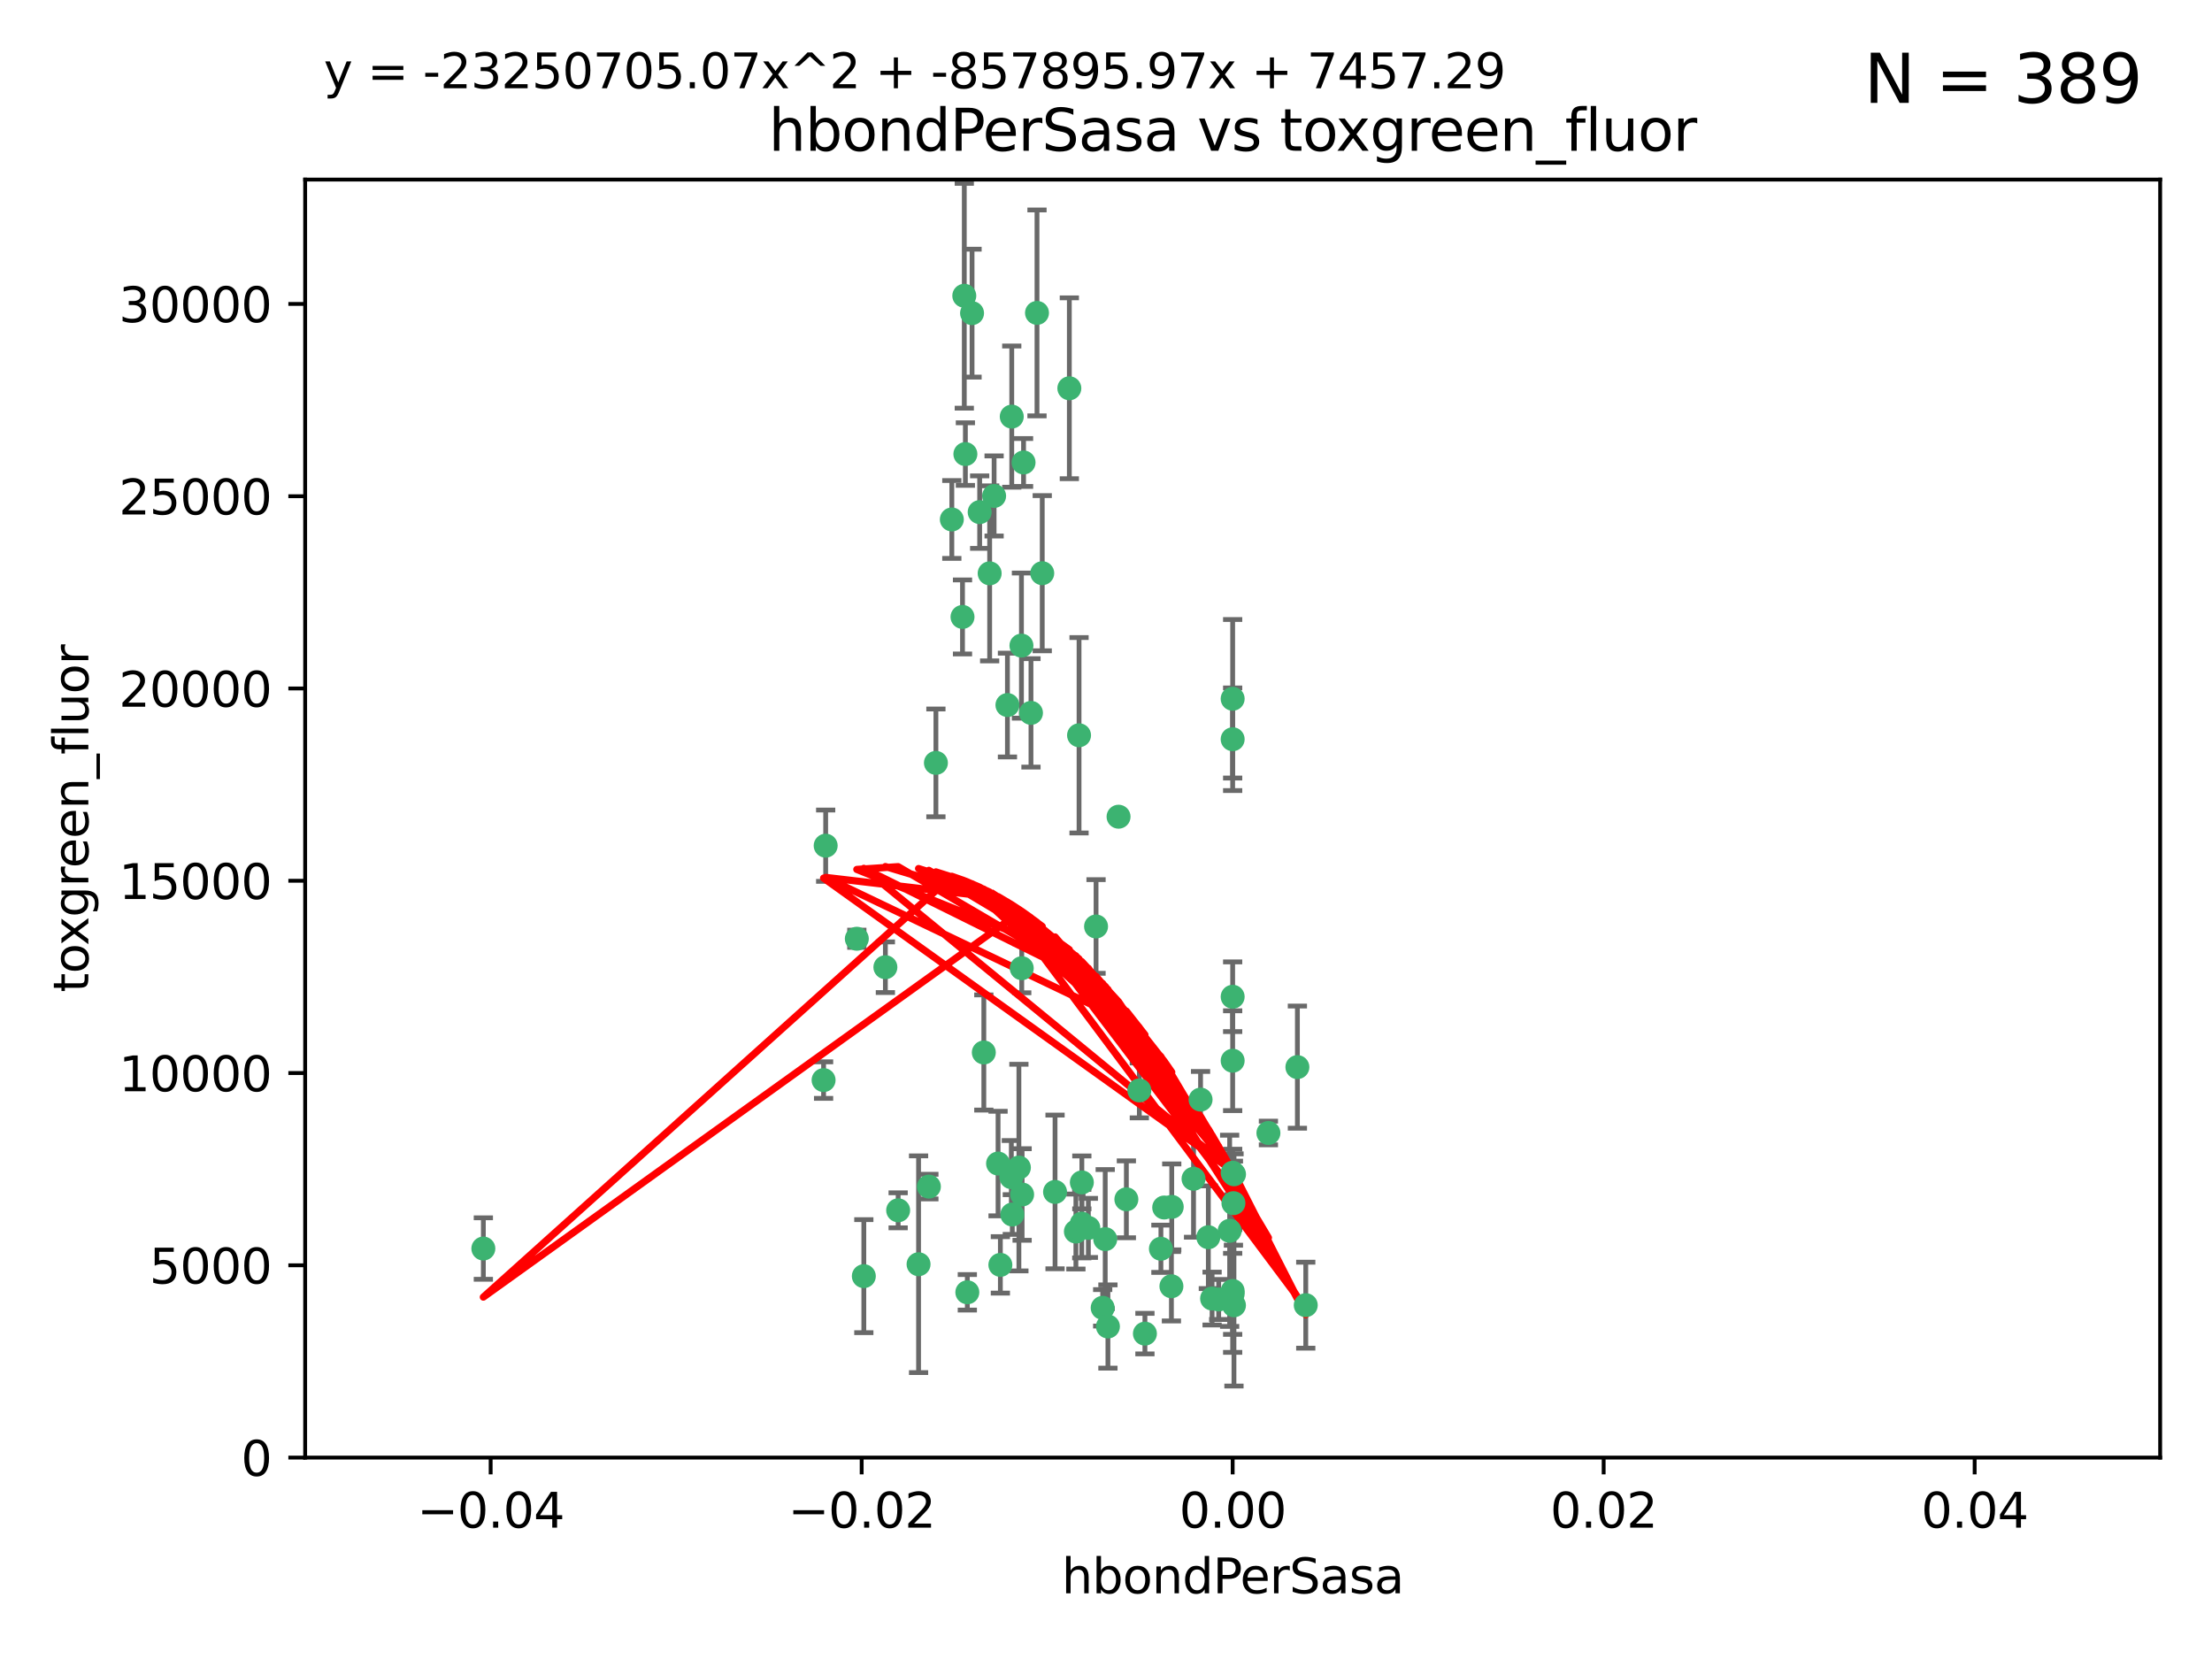 <?xml version="1.0" encoding="utf-8" standalone="no"?>
<!DOCTYPE svg PUBLIC "-//W3C//DTD SVG 1.1//EN"
  "http://www.w3.org/Graphics/SVG/1.1/DTD/svg11.dtd">
<svg xmlns:xlink="http://www.w3.org/1999/xlink" width="460.8pt" height="345.6pt" viewBox="0 0 460.8 345.6" xmlns="http://www.w3.org/2000/svg" version="1.1">
 <defs>
  <style type="text/css">*{stroke-linejoin: round; stroke-linecap: butt}</style>
 </defs>
 <g id="figure_1">
  <g id="patch_1">
   <path d="M 0 345.6 
L 460.8 345.6 
L 460.8 0 
L 0 0 
z
" style="fill: #ffffff"/>
  </g>
  <g id="axes_1">
   <g id="patch_2">
    <path d="M 63.571 303.64 
L 450 303.64 
L 450 37.411 
L 63.571 37.411 
z
" style="fill: #ffffff"/>
   </g>
   <g id="PathCollection_1">
    <defs>
     <path id="md4bbdb59e4" d="M 0 1.118 
C 0.297 1.118 0.581 1 0.791 0.791 
C 1 0.581 1.118 0.297 1.118 0 
C 1.118 -0.297 1 -0.581 0.791 -0.791 
C 0.581 -1 0.297 -1.118 0 -1.118 
C -0.297 -1.118 -0.581 -1 -0.791 -0.791 
C -1 -0.581 -1.118 -0.297 -1.118 0 
C -1.118 0.297 -1 0.581 -0.791 0.791 
C -0.581 1 -0.297 1.118 0 1.118 
z
" style="stroke: #3cb371"/>
    </defs>
    <g clip-path="url(#pce261cb487)">
     <use xlink:href="#md4bbdb59e4" x="207.091" y="103.319" style="fill: #3cb371; stroke: #3cb371"/>
     <use xlink:href="#md4bbdb59e4" x="216.026" y="65.184" style="fill: #3cb371; stroke: #3cb371"/>
     <use xlink:href="#md4bbdb59e4" x="212.786" y="134.491" style="fill: #3cb371; stroke: #3cb371"/>
     <use xlink:href="#md4bbdb59e4" x="100.691" y="260.094" style="fill: #3cb371; stroke: #3cb371"/>
     <use xlink:href="#md4bbdb59e4" x="198.284" y="108.214" style="fill: #3cb371; stroke: #3cb371"/>
     <use xlink:href="#md4bbdb59e4" x="200.88" y="61.614" style="fill: #3cb371; stroke: #3cb371"/>
     <use xlink:href="#md4bbdb59e4" x="222.763" y="80.887" style="fill: #3cb371; stroke: #3cb371"/>
     <use xlink:href="#md4bbdb59e4" x="206.164" y="119.44" style="fill: #3cb371; stroke: #3cb371"/>
     <use xlink:href="#md4bbdb59e4" x="201.107" y="94.593" style="fill: #3cb371; stroke: #3cb371"/>
     <use xlink:href="#md4bbdb59e4" x="204.083" y="106.684" style="fill: #3cb371; stroke: #3cb371"/>
     <use xlink:href="#md4bbdb59e4" x="212.848" y="201.695" style="fill: #3cb371; stroke: #3cb371"/>
     <use xlink:href="#md4bbdb59e4" x="210.768" y="86.787" style="fill: #3cb371; stroke: #3cb371"/>
     <use xlink:href="#md4bbdb59e4" x="241.838" y="260.14" style="fill: #3cb371; stroke: #3cb371"/>
     <use xlink:href="#md4bbdb59e4" x="264.233" y="236.024" style="fill: #3cb371; stroke: #3cb371"/>
     <use xlink:href="#md4bbdb59e4" x="212.255" y="243.228" style="fill: #3cb371; stroke: #3cb371"/>
     <use xlink:href="#md4bbdb59e4" x="213.226" y="96.341" style="fill: #3cb371; stroke: #3cb371"/>
     <use xlink:href="#md4bbdb59e4" x="217.118" y="119.409" style="fill: #3cb371; stroke: #3cb371"/>
     <use xlink:href="#md4bbdb59e4" x="202.496" y="65.233" style="fill: #3cb371; stroke: #3cb371"/>
     <use xlink:href="#md4bbdb59e4" x="209.868" y="146.874" style="fill: #3cb371; stroke: #3cb371"/>
     <use xlink:href="#md4bbdb59e4" x="184.442" y="201.487" style="fill: #3cb371; stroke: #3cb371"/>
     <use xlink:href="#md4bbdb59e4" x="210.682" y="245.224" style="fill: #3cb371; stroke: #3cb371"/>
     <use xlink:href="#md4bbdb59e4" x="207.916" y="242.388" style="fill: #3cb371; stroke: #3cb371"/>
     <use xlink:href="#md4bbdb59e4" x="270.271" y="222.299" style="fill: #3cb371; stroke: #3cb371"/>
     <use xlink:href="#md4bbdb59e4" x="225.351" y="254.906" style="fill: #3cb371; stroke: #3cb371"/>
     <use xlink:href="#md4bbdb59e4" x="194.968" y="158.921" style="fill: #3cb371; stroke: #3cb371"/>
     <use xlink:href="#md4bbdb59e4" x="201.512" y="269.209" style="fill: #3cb371; stroke: #3cb371"/>
     <use xlink:href="#md4bbdb59e4" x="244.095" y="251.417" style="fill: #3cb371; stroke: #3cb371"/>
     <use xlink:href="#md4bbdb59e4" x="242.524" y="251.547" style="fill: #3cb371; stroke: #3cb371"/>
     <use xlink:href="#md4bbdb59e4" x="230.238" y="258.133" style="fill: #3cb371; stroke: #3cb371"/>
     <use xlink:href="#md4bbdb59e4" x="208.395" y="263.497" style="fill: #3cb371; stroke: #3cb371"/>
     <use xlink:href="#md4bbdb59e4" x="172.003" y="176.169" style="fill: #3cb371; stroke: #3cb371"/>
     <use xlink:href="#md4bbdb59e4" x="237.346" y="227.152" style="fill: #3cb371; stroke: #3cb371"/>
     <use xlink:href="#md4bbdb59e4" x="228.328" y="193.002" style="fill: #3cb371; stroke: #3cb371"/>
     <use xlink:href="#md4bbdb59e4" x="252.503" y="270.514" style="fill: #3cb371; stroke: #3cb371"/>
     <use xlink:href="#md4bbdb59e4" x="256.948" y="250.642" style="fill: #3cb371; stroke: #3cb371"/>
     <use xlink:href="#md4bbdb59e4" x="219.786" y="248.301" style="fill: #3cb371; stroke: #3cb371"/>
     <use xlink:href="#md4bbdb59e4" x="244.027" y="267.951" style="fill: #3cb371; stroke: #3cb371"/>
     <use xlink:href="#md4bbdb59e4" x="200.508" y="128.518" style="fill: #3cb371; stroke: #3cb371"/>
     <use xlink:href="#md4bbdb59e4" x="238.508" y="277.818" style="fill: #3cb371; stroke: #3cb371"/>
     <use xlink:href="#md4bbdb59e4" x="234.644" y="249.837" style="fill: #3cb371; stroke: #3cb371"/>
     <use xlink:href="#md4bbdb59e4" x="253.875" y="270.703" style="fill: #3cb371; stroke: #3cb371"/>
     <use xlink:href="#md4bbdb59e4" x="229.709" y="272.443" style="fill: #3cb371; stroke: #3cb371"/>
     <use xlink:href="#md4bbdb59e4" x="204.948" y="219.251" style="fill: #3cb371; stroke: #3cb371"/>
     <use xlink:href="#md4bbdb59e4" x="191.354" y="263.364" style="fill: #3cb371; stroke: #3cb371"/>
     <use xlink:href="#md4bbdb59e4" x="214.771" y="148.507" style="fill: #3cb371; stroke: #3cb371"/>
     <use xlink:href="#md4bbdb59e4" x="212.925" y="248.836" style="fill: #3cb371; stroke: #3cb371"/>
     <use xlink:href="#md4bbdb59e4" x="224.785" y="153.171" style="fill: #3cb371; stroke: #3cb371"/>
     <use xlink:href="#md4bbdb59e4" x="178.492" y="195.558" style="fill: #3cb371; stroke: #3cb371"/>
     <use xlink:href="#md4bbdb59e4" x="187.102" y="252.131" style="fill: #3cb371; stroke: #3cb371"/>
     <use xlink:href="#md4bbdb59e4" x="230.801" y="276.333" style="fill: #3cb371; stroke: #3cb371"/>
     <use xlink:href="#md4bbdb59e4" x="179.951" y="265.846" style="fill: #3cb371; stroke: #3cb371"/>
     <use xlink:href="#md4bbdb59e4" x="256.786" y="207.64" style="fill: #3cb371; stroke: #3cb371"/>
     <use xlink:href="#md4bbdb59e4" x="224.129" y="256.552" style="fill: #3cb371; stroke: #3cb371"/>
     <use xlink:href="#md4bbdb59e4" x="193.505" y="247.192" style="fill: #3cb371; stroke: #3cb371"/>
     <use xlink:href="#md4bbdb59e4" x="225.369" y="246.317" style="fill: #3cb371; stroke: #3cb371"/>
     <use xlink:href="#md4bbdb59e4" x="233.017" y="170.133" style="fill: #3cb371; stroke: #3cb371"/>
     <use xlink:href="#md4bbdb59e4" x="257.056" y="271.92" style="fill: #3cb371; stroke: #3cb371"/>
     <use xlink:href="#md4bbdb59e4" x="226.725" y="255.796" style="fill: #3cb371; stroke: #3cb371"/>
     <use xlink:href="#md4bbdb59e4" x="256.786" y="220.964" style="fill: #3cb371; stroke: #3cb371"/>
     <use xlink:href="#md4bbdb59e4" x="256.786" y="268.93" style="fill: #3cb371; stroke: #3cb371"/>
     <use xlink:href="#md4bbdb59e4" x="210.881" y="253.008" style="fill: #3cb371; stroke: #3cb371"/>
     <use xlink:href="#md4bbdb59e4" x="256.159" y="256.398" style="fill: #3cb371; stroke: #3cb371"/>
     <use xlink:href="#md4bbdb59e4" x="250.099" y="229.064" style="fill: #3cb371; stroke: #3cb371"/>
     <use xlink:href="#md4bbdb59e4" x="256.786" y="145.567" style="fill: #3cb371; stroke: #3cb371"/>
     <use xlink:href="#md4bbdb59e4" x="272.013" y="271.892" style="fill: #3cb371; stroke: #3cb371"/>
     <use xlink:href="#md4bbdb59e4" x="251.718" y="257.738" style="fill: #3cb371; stroke: #3cb371"/>
     <use xlink:href="#md4bbdb59e4" x="256.786" y="244.305" style="fill: #3cb371; stroke: #3cb371"/>
     <use xlink:href="#md4bbdb59e4" x="248.636" y="245.561" style="fill: #3cb371; stroke: #3cb371"/>
     <use xlink:href="#md4bbdb59e4" x="257.069" y="244.625" style="fill: #3cb371; stroke: #3cb371"/>
     <use xlink:href="#md4bbdb59e4" x="256.786" y="269.529" style="fill: #3cb371; stroke: #3cb371"/>
     <use xlink:href="#md4bbdb59e4" x="171.569" y="225.004" style="fill: #3cb371; stroke: #3cb371"/>
     <use xlink:href="#md4bbdb59e4" x="256.786" y="153.996" style="fill: #3cb371; stroke: #3cb371"/>
    </g>
   </g>
   <g id="matplotlib.axis_1">
    <g id="xtick_1">
     <g id="line2d_1">
      <defs>
       <path id="md69d3113fb" d="M 0 0 
L 0 3.5 
" style="stroke: #000000; stroke-width: 0.8"/>
      </defs>
      <g>
       <use xlink:href="#md69d3113fb" x="102.214" y="303.64" style="stroke: #000000; stroke-width: 0.8"/>
      </g>
     </g>
     <g id="text_1">
      <!-- −0.04 -->
      <g transform="translate(86.891 318.238)scale(0.1 -0.1)">
       <defs>
        <path id="DejaVuSans-2212" d="M 678 2272 
L 4684 2272 
L 4684 1741 
L 678 1741 
L 678 2272 
z
" transform="scale(0.016)"/>
        <path id="DejaVuSans-30" d="M 2034 4250 
Q 1547 4250 1301 3770 
Q 1056 3291 1056 2328 
Q 1056 1369 1301 889 
Q 1547 409 2034 409 
Q 2525 409 2770 889 
Q 3016 1369 3016 2328 
Q 3016 3291 2770 3770 
Q 2525 4250 2034 4250 
z
M 2034 4750 
Q 2819 4750 3233 4129 
Q 3647 3509 3647 2328 
Q 3647 1150 3233 529 
Q 2819 -91 2034 -91 
Q 1250 -91 836 529 
Q 422 1150 422 2328 
Q 422 3509 836 4129 
Q 1250 4750 2034 4750 
z
" transform="scale(0.016)"/>
        <path id="DejaVuSans-2e" d="M 684 794 
L 1344 794 
L 1344 0 
L 684 0 
L 684 794 
z
" transform="scale(0.016)"/>
        <path id="DejaVuSans-34" d="M 2419 4116 
L 825 1625 
L 2419 1625 
L 2419 4116 
z
M 2253 4666 
L 3047 4666 
L 3047 1625 
L 3713 1625 
L 3713 1100 
L 3047 1100 
L 3047 0 
L 2419 0 
L 2419 1100 
L 313 1100 
L 313 1709 
L 2253 4666 
z
" transform="scale(0.016)"/>
       </defs>
       <use xlink:href="#DejaVuSans-2212"/>
       <use xlink:href="#DejaVuSans-30" x="83.789"/>
       <use xlink:href="#DejaVuSans-2e" x="147.412"/>
       <use xlink:href="#DejaVuSans-30" x="179.199"/>
       <use xlink:href="#DejaVuSans-34" x="242.822"/>
      </g>
     </g>
    </g>
    <g id="xtick_2">
     <g id="line2d_2">
      <g>
       <use xlink:href="#md69d3113fb" x="179.5" y="303.64" style="stroke: #000000; stroke-width: 0.8"/>
      </g>
     </g>
     <g id="text_2">
      <!-- −0.02 -->
      <g transform="translate(164.177 318.238)scale(0.1 -0.1)">
       <defs>
        <path id="DejaVuSans-32" d="M 1228 531 
L 3431 531 
L 3431 0 
L 469 0 
L 469 531 
Q 828 903 1448 1529 
Q 2069 2156 2228 2338 
Q 2531 2678 2651 2914 
Q 2772 3150 2772 3378 
Q 2772 3750 2511 3984 
Q 2250 4219 1831 4219 
Q 1534 4219 1204 4116 
Q 875 4013 500 3803 
L 500 4441 
Q 881 4594 1212 4672 
Q 1544 4750 1819 4750 
Q 2544 4750 2975 4387 
Q 3406 4025 3406 3419 
Q 3406 3131 3298 2873 
Q 3191 2616 2906 2266 
Q 2828 2175 2409 1742 
Q 1991 1309 1228 531 
z
" transform="scale(0.016)"/>
       </defs>
       <use xlink:href="#DejaVuSans-2212"/>
       <use xlink:href="#DejaVuSans-30" x="83.789"/>
       <use xlink:href="#DejaVuSans-2e" x="147.412"/>
       <use xlink:href="#DejaVuSans-30" x="179.199"/>
       <use xlink:href="#DejaVuSans-32" x="242.822"/>
      </g>
     </g>
    </g>
    <g id="xtick_3">
     <g id="line2d_3">
      <g>
       <use xlink:href="#md69d3113fb" x="256.786" y="303.64" style="stroke: #000000; stroke-width: 0.8"/>
      </g>
     </g>
     <g id="text_3">
      <!-- 0.00 -->
      <g transform="translate(245.653 318.238)scale(0.1 -0.1)">
       <use xlink:href="#DejaVuSans-30"/>
       <use xlink:href="#DejaVuSans-2e" x="63.623"/>
       <use xlink:href="#DejaVuSans-30" x="95.41"/>
       <use xlink:href="#DejaVuSans-30" x="159.033"/>
      </g>
     </g>
    </g>
    <g id="xtick_4">
     <g id="line2d_4">
      <g>
       <use xlink:href="#md69d3113fb" x="334.071" y="303.64" style="stroke: #000000; stroke-width: 0.8"/>
      </g>
     </g>
     <g id="text_4">
      <!-- 0.02 -->
      <g transform="translate(322.939 318.238)scale(0.1 -0.1)">
       <use xlink:href="#DejaVuSans-30"/>
       <use xlink:href="#DejaVuSans-2e" x="63.623"/>
       <use xlink:href="#DejaVuSans-30" x="95.41"/>
       <use xlink:href="#DejaVuSans-32" x="159.033"/>
      </g>
     </g>
    </g>
    <g id="xtick_5">
     <g id="line2d_5">
      <g>
       <use xlink:href="#md69d3113fb" x="411.357" y="303.64" style="stroke: #000000; stroke-width: 0.8"/>
      </g>
     </g>
     <g id="text_5">
      <!-- 0.04 -->
      <g transform="translate(400.224 318.238)scale(0.1 -0.1)">
       <use xlink:href="#DejaVuSans-30"/>
       <use xlink:href="#DejaVuSans-2e" x="63.623"/>
       <use xlink:href="#DejaVuSans-30" x="95.41"/>
       <use xlink:href="#DejaVuSans-34" x="159.033"/>
      </g>
     </g>
    </g>
    <g id="text_6">
     <!-- hbondPerSasa -->
     <g transform="translate(221.168 331.917)scale(0.1 -0.1)">
      <defs>
       <path id="DejaVuSans-68" d="M 3513 2113 
L 3513 0 
L 2938 0 
L 2938 2094 
Q 2938 2591 2744 2837 
Q 2550 3084 2163 3084 
Q 1697 3084 1428 2787 
Q 1159 2491 1159 1978 
L 1159 0 
L 581 0 
L 581 4863 
L 1159 4863 
L 1159 2956 
Q 1366 3272 1645 3428 
Q 1925 3584 2291 3584 
Q 2894 3584 3203 3211 
Q 3513 2838 3513 2113 
z
" transform="scale(0.016)"/>
       <path id="DejaVuSans-62" d="M 3116 1747 
Q 3116 2381 2855 2742 
Q 2594 3103 2138 3103 
Q 1681 3103 1420 2742 
Q 1159 2381 1159 1747 
Q 1159 1113 1420 752 
Q 1681 391 2138 391 
Q 2594 391 2855 752 
Q 3116 1113 3116 1747 
z
M 1159 2969 
Q 1341 3281 1617 3432 
Q 1894 3584 2278 3584 
Q 2916 3584 3314 3078 
Q 3713 2572 3713 1747 
Q 3713 922 3314 415 
Q 2916 -91 2278 -91 
Q 1894 -91 1617 61 
Q 1341 213 1159 525 
L 1159 0 
L 581 0 
L 581 4863 
L 1159 4863 
L 1159 2969 
z
" transform="scale(0.016)"/>
       <path id="DejaVuSans-6f" d="M 1959 3097 
Q 1497 3097 1228 2736 
Q 959 2375 959 1747 
Q 959 1119 1226 758 
Q 1494 397 1959 397 
Q 2419 397 2687 759 
Q 2956 1122 2956 1747 
Q 2956 2369 2687 2733 
Q 2419 3097 1959 3097 
z
M 1959 3584 
Q 2709 3584 3137 3096 
Q 3566 2609 3566 1747 
Q 3566 888 3137 398 
Q 2709 -91 1959 -91 
Q 1206 -91 779 398 
Q 353 888 353 1747 
Q 353 2609 779 3096 
Q 1206 3584 1959 3584 
z
" transform="scale(0.016)"/>
       <path id="DejaVuSans-6e" d="M 3513 2113 
L 3513 0 
L 2938 0 
L 2938 2094 
Q 2938 2591 2744 2837 
Q 2550 3084 2163 3084 
Q 1697 3084 1428 2787 
Q 1159 2491 1159 1978 
L 1159 0 
L 581 0 
L 581 3500 
L 1159 3500 
L 1159 2956 
Q 1366 3272 1645 3428 
Q 1925 3584 2291 3584 
Q 2894 3584 3203 3211 
Q 3513 2838 3513 2113 
z
" transform="scale(0.016)"/>
       <path id="DejaVuSans-64" d="M 2906 2969 
L 2906 4863 
L 3481 4863 
L 3481 0 
L 2906 0 
L 2906 525 
Q 2725 213 2448 61 
Q 2172 -91 1784 -91 
Q 1150 -91 751 415 
Q 353 922 353 1747 
Q 353 2572 751 3078 
Q 1150 3584 1784 3584 
Q 2172 3584 2448 3432 
Q 2725 3281 2906 2969 
z
M 947 1747 
Q 947 1113 1208 752 
Q 1469 391 1925 391 
Q 2381 391 2643 752 
Q 2906 1113 2906 1747 
Q 2906 2381 2643 2742 
Q 2381 3103 1925 3103 
Q 1469 3103 1208 2742 
Q 947 2381 947 1747 
z
" transform="scale(0.016)"/>
       <path id="DejaVuSans-50" d="M 1259 4147 
L 1259 2394 
L 2053 2394 
Q 2494 2394 2734 2622 
Q 2975 2850 2975 3272 
Q 2975 3691 2734 3919 
Q 2494 4147 2053 4147 
L 1259 4147 
z
M 628 4666 
L 2053 4666 
Q 2838 4666 3239 4311 
Q 3641 3956 3641 3272 
Q 3641 2581 3239 2228 
Q 2838 1875 2053 1875 
L 1259 1875 
L 1259 0 
L 628 0 
L 628 4666 
z
" transform="scale(0.016)"/>
       <path id="DejaVuSans-65" d="M 3597 1894 
L 3597 1613 
L 953 1613 
Q 991 1019 1311 708 
Q 1631 397 2203 397 
Q 2534 397 2845 478 
Q 3156 559 3463 722 
L 3463 178 
Q 3153 47 2828 -22 
Q 2503 -91 2169 -91 
Q 1331 -91 842 396 
Q 353 884 353 1716 
Q 353 2575 817 3079 
Q 1281 3584 2069 3584 
Q 2775 3584 3186 3129 
Q 3597 2675 3597 1894 
z
M 3022 2063 
Q 3016 2534 2758 2815 
Q 2500 3097 2075 3097 
Q 1594 3097 1305 2825 
Q 1016 2553 972 2059 
L 3022 2063 
z
" transform="scale(0.016)"/>
       <path id="DejaVuSans-72" d="M 2631 2963 
Q 2534 3019 2420 3045 
Q 2306 3072 2169 3072 
Q 1681 3072 1420 2755 
Q 1159 2438 1159 1844 
L 1159 0 
L 581 0 
L 581 3500 
L 1159 3500 
L 1159 2956 
Q 1341 3275 1631 3429 
Q 1922 3584 2338 3584 
Q 2397 3584 2469 3576 
Q 2541 3569 2628 3553 
L 2631 2963 
z
" transform="scale(0.016)"/>
       <path id="DejaVuSans-53" d="M 3425 4513 
L 3425 3897 
Q 3066 4069 2747 4153 
Q 2428 4238 2131 4238 
Q 1616 4238 1336 4038 
Q 1056 3838 1056 3469 
Q 1056 3159 1242 3001 
Q 1428 2844 1947 2747 
L 2328 2669 
Q 3034 2534 3370 2195 
Q 3706 1856 3706 1288 
Q 3706 609 3251 259 
Q 2797 -91 1919 -91 
Q 1588 -91 1214 -16 
Q 841 59 441 206 
L 441 856 
Q 825 641 1194 531 
Q 1563 422 1919 422 
Q 2459 422 2753 634 
Q 3047 847 3047 1241 
Q 3047 1584 2836 1778 
Q 2625 1972 2144 2069 
L 1759 2144 
Q 1053 2284 737 2584 
Q 422 2884 422 3419 
Q 422 4038 858 4394 
Q 1294 4750 2059 4750 
Q 2388 4750 2728 4690 
Q 3069 4631 3425 4513 
z
" transform="scale(0.016)"/>
       <path id="DejaVuSans-61" d="M 2194 1759 
Q 1497 1759 1228 1600 
Q 959 1441 959 1056 
Q 959 750 1161 570 
Q 1363 391 1709 391 
Q 2188 391 2477 730 
Q 2766 1069 2766 1631 
L 2766 1759 
L 2194 1759 
z
M 3341 1997 
L 3341 0 
L 2766 0 
L 2766 531 
Q 2569 213 2275 61 
Q 1981 -91 1556 -91 
Q 1019 -91 701 211 
Q 384 513 384 1019 
Q 384 1609 779 1909 
Q 1175 2209 1959 2209 
L 2766 2209 
L 2766 2266 
Q 2766 2663 2505 2880 
Q 2244 3097 1772 3097 
Q 1472 3097 1187 3025 
Q 903 2953 641 2809 
L 641 3341 
Q 956 3463 1253 3523 
Q 1550 3584 1831 3584 
Q 2591 3584 2966 3190 
Q 3341 2797 3341 1997 
z
" transform="scale(0.016)"/>
       <path id="DejaVuSans-73" d="M 2834 3397 
L 2834 2853 
Q 2591 2978 2328 3040 
Q 2066 3103 1784 3103 
Q 1356 3103 1142 2972 
Q 928 2841 928 2578 
Q 928 2378 1081 2264 
Q 1234 2150 1697 2047 
L 1894 2003 
Q 2506 1872 2764 1633 
Q 3022 1394 3022 966 
Q 3022 478 2636 193 
Q 2250 -91 1575 -91 
Q 1294 -91 989 -36 
Q 684 19 347 128 
L 347 722 
Q 666 556 975 473 
Q 1284 391 1588 391 
Q 1994 391 2212 530 
Q 2431 669 2431 922 
Q 2431 1156 2273 1281 
Q 2116 1406 1581 1522 
L 1381 1569 
Q 847 1681 609 1914 
Q 372 2147 372 2553 
Q 372 3047 722 3315 
Q 1072 3584 1716 3584 
Q 2034 3584 2315 3537 
Q 2597 3491 2834 3397 
z
" transform="scale(0.016)"/>
      </defs>
      <use xlink:href="#DejaVuSans-68"/>
      <use xlink:href="#DejaVuSans-62" x="63.379"/>
      <use xlink:href="#DejaVuSans-6f" x="126.855"/>
      <use xlink:href="#DejaVuSans-6e" x="188.037"/>
      <use xlink:href="#DejaVuSans-64" x="251.416"/>
      <use xlink:href="#DejaVuSans-50" x="314.893"/>
      <use xlink:href="#DejaVuSans-65" x="371.57"/>
      <use xlink:href="#DejaVuSans-72" x="433.094"/>
      <use xlink:href="#DejaVuSans-53" x="474.207"/>
      <use xlink:href="#DejaVuSans-61" x="537.684"/>
      <use xlink:href="#DejaVuSans-73" x="598.963"/>
      <use xlink:href="#DejaVuSans-61" x="651.062"/>
     </g>
    </g>
   </g>
   <g id="matplotlib.axis_2">
    <g id="ytick_1">
     <g id="line2d_6">
      <defs>
       <path id="m5db54a1666" d="M 0 0 
L -3.5 0 
" style="stroke: #000000; stroke-width: 0.8"/>
      </defs>
      <g>
       <use xlink:href="#m5db54a1666" x="63.571" y="303.64" style="stroke: #000000; stroke-width: 0.8"/>
      </g>
     </g>
     <g id="text_7">
      <!-- 0 -->
      <g transform="translate(50.209 307.439)scale(0.1 -0.1)">
       <use xlink:href="#DejaVuSans-30"/>
      </g>
     </g>
    </g>
    <g id="ytick_2">
     <g id="line2d_7">
      <g>
       <use xlink:href="#m5db54a1666" x="63.571" y="263.586" style="stroke: #000000; stroke-width: 0.8"/>
      </g>
     </g>
     <g id="text_8">
      <!-- 5000 -->
      <g transform="translate(31.121 267.385)scale(0.1 -0.1)">
       <defs>
        <path id="DejaVuSans-35" d="M 691 4666 
L 3169 4666 
L 3169 4134 
L 1269 4134 
L 1269 2991 
Q 1406 3038 1543 3061 
Q 1681 3084 1819 3084 
Q 2600 3084 3056 2656 
Q 3513 2228 3513 1497 
Q 3513 744 3044 326 
Q 2575 -91 1722 -91 
Q 1428 -91 1123 -41 
Q 819 9 494 109 
L 494 744 
Q 775 591 1075 516 
Q 1375 441 1709 441 
Q 2250 441 2565 725 
Q 2881 1009 2881 1497 
Q 2881 1984 2565 2268 
Q 2250 2553 1709 2553 
Q 1456 2553 1204 2497 
Q 953 2441 691 2322 
L 691 4666 
z
" transform="scale(0.016)"/>
       </defs>
       <use xlink:href="#DejaVuSans-35"/>
       <use xlink:href="#DejaVuSans-30" x="63.623"/>
       <use xlink:href="#DejaVuSans-30" x="127.246"/>
       <use xlink:href="#DejaVuSans-30" x="190.869"/>
      </g>
     </g>
    </g>
    <g id="ytick_3">
     <g id="line2d_8">
      <g>
       <use xlink:href="#m5db54a1666" x="63.571" y="223.532" style="stroke: #000000; stroke-width: 0.8"/>
      </g>
     </g>
     <g id="text_9">
      <!-- 10000 -->
      <g transform="translate(24.759 227.331)scale(0.1 -0.1)">
       <defs>
        <path id="DejaVuSans-31" d="M 794 531 
L 1825 531 
L 1825 4091 
L 703 3866 
L 703 4441 
L 1819 4666 
L 2450 4666 
L 2450 531 
L 3481 531 
L 3481 0 
L 794 0 
L 794 531 
z
" transform="scale(0.016)"/>
       </defs>
       <use xlink:href="#DejaVuSans-31"/>
       <use xlink:href="#DejaVuSans-30" x="63.623"/>
       <use xlink:href="#DejaVuSans-30" x="127.246"/>
       <use xlink:href="#DejaVuSans-30" x="190.869"/>
       <use xlink:href="#DejaVuSans-30" x="254.492"/>
      </g>
     </g>
    </g>
    <g id="ytick_4">
     <g id="line2d_9">
      <g>
       <use xlink:href="#m5db54a1666" x="63.571" y="183.478" style="stroke: #000000; stroke-width: 0.8"/>
      </g>
     </g>
     <g id="text_10">
      <!-- 15000 -->
      <g transform="translate(24.759 187.278)scale(0.1 -0.1)">
       <use xlink:href="#DejaVuSans-31"/>
       <use xlink:href="#DejaVuSans-35" x="63.623"/>
       <use xlink:href="#DejaVuSans-30" x="127.246"/>
       <use xlink:href="#DejaVuSans-30" x="190.869"/>
       <use xlink:href="#DejaVuSans-30" x="254.492"/>
      </g>
     </g>
    </g>
    <g id="ytick_5">
     <g id="line2d_10">
      <g>
       <use xlink:href="#m5db54a1666" x="63.571" y="143.424" style="stroke: #000000; stroke-width: 0.8"/>
      </g>
     </g>
     <g id="text_11">
      <!-- 20000 -->
      <g transform="translate(24.759 147.224)scale(0.1 -0.1)">
       <use xlink:href="#DejaVuSans-32"/>
       <use xlink:href="#DejaVuSans-30" x="63.623"/>
       <use xlink:href="#DejaVuSans-30" x="127.246"/>
       <use xlink:href="#DejaVuSans-30" x="190.869"/>
       <use xlink:href="#DejaVuSans-30" x="254.492"/>
      </g>
     </g>
    </g>
    <g id="ytick_6">
     <g id="line2d_11">
      <g>
       <use xlink:href="#m5db54a1666" x="63.571" y="103.371" style="stroke: #000000; stroke-width: 0.8"/>
      </g>
     </g>
     <g id="text_12">
      <!-- 25000 -->
      <g transform="translate(24.759 107.17)scale(0.1 -0.1)">
       <use xlink:href="#DejaVuSans-32"/>
       <use xlink:href="#DejaVuSans-35" x="63.623"/>
       <use xlink:href="#DejaVuSans-30" x="127.246"/>
       <use xlink:href="#DejaVuSans-30" x="190.869"/>
       <use xlink:href="#DejaVuSans-30" x="254.492"/>
      </g>
     </g>
    </g>
    <g id="ytick_7">
     <g id="line2d_12">
      <g>
       <use xlink:href="#m5db54a1666" x="63.571" y="63.317" style="stroke: #000000; stroke-width: 0.8"/>
      </g>
     </g>
     <g id="text_13">
      <!-- 30000 -->
      <g transform="translate(24.759 67.116)scale(0.1 -0.1)">
       <defs>
        <path id="DejaVuSans-33" d="M 2597 2516 
Q 3050 2419 3304 2112 
Q 3559 1806 3559 1356 
Q 3559 666 3084 287 
Q 2609 -91 1734 -91 
Q 1441 -91 1130 -33 
Q 819 25 488 141 
L 488 750 
Q 750 597 1062 519 
Q 1375 441 1716 441 
Q 2309 441 2620 675 
Q 2931 909 2931 1356 
Q 2931 1769 2642 2001 
Q 2353 2234 1838 2234 
L 1294 2234 
L 1294 2753 
L 1863 2753 
Q 2328 2753 2575 2939 
Q 2822 3125 2822 3475 
Q 2822 3834 2567 4026 
Q 2313 4219 1838 4219 
Q 1578 4219 1281 4162 
Q 984 4106 628 3988 
L 628 4550 
Q 988 4650 1302 4700 
Q 1616 4750 1894 4750 
Q 2613 4750 3031 4423 
Q 3450 4097 3450 3541 
Q 3450 3153 3228 2886 
Q 3006 2619 2597 2516 
z
" transform="scale(0.016)"/>
       </defs>
       <use xlink:href="#DejaVuSans-33"/>
       <use xlink:href="#DejaVuSans-30" x="63.623"/>
       <use xlink:href="#DejaVuSans-30" x="127.246"/>
       <use xlink:href="#DejaVuSans-30" x="190.869"/>
       <use xlink:href="#DejaVuSans-30" x="254.492"/>
      </g>
     </g>
    </g>
    <g id="text_14">
     <!-- toxgreen_fluor -->
     <g transform="translate(18.401 206.72)rotate(-90)scale(0.1 -0.1)">
      <defs>
       <path id="DejaVuSans-74" d="M 1172 4494 
L 1172 3500 
L 2356 3500 
L 2356 3053 
L 1172 3053 
L 1172 1153 
Q 1172 725 1289 603 
Q 1406 481 1766 481 
L 2356 481 
L 2356 0 
L 1766 0 
Q 1100 0 847 248 
Q 594 497 594 1153 
L 594 3053 
L 172 3053 
L 172 3500 
L 594 3500 
L 594 4494 
L 1172 4494 
z
" transform="scale(0.016)"/>
       <path id="DejaVuSans-78" d="M 3513 3500 
L 2247 1797 
L 3578 0 
L 2900 0 
L 1881 1375 
L 863 0 
L 184 0 
L 1544 1831 
L 300 3500 
L 978 3500 
L 1906 2253 
L 2834 3500 
L 3513 3500 
z
" transform="scale(0.016)"/>
       <path id="DejaVuSans-67" d="M 2906 1791 
Q 2906 2416 2648 2759 
Q 2391 3103 1925 3103 
Q 1463 3103 1205 2759 
Q 947 2416 947 1791 
Q 947 1169 1205 825 
Q 1463 481 1925 481 
Q 2391 481 2648 825 
Q 2906 1169 2906 1791 
z
M 3481 434 
Q 3481 -459 3084 -895 
Q 2688 -1331 1869 -1331 
Q 1566 -1331 1297 -1286 
Q 1028 -1241 775 -1147 
L 775 -588 
Q 1028 -725 1275 -790 
Q 1522 -856 1778 -856 
Q 2344 -856 2625 -561 
Q 2906 -266 2906 331 
L 2906 616 
Q 2728 306 2450 153 
Q 2172 0 1784 0 
Q 1141 0 747 490 
Q 353 981 353 1791 
Q 353 2603 747 3093 
Q 1141 3584 1784 3584 
Q 2172 3584 2450 3431 
Q 2728 3278 2906 2969 
L 2906 3500 
L 3481 3500 
L 3481 434 
z
" transform="scale(0.016)"/>
       <path id="DejaVuSans-5f" d="M 3263 -1063 
L 3263 -1509 
L -63 -1509 
L -63 -1063 
L 3263 -1063 
z
" transform="scale(0.016)"/>
       <path id="DejaVuSans-66" d="M 2375 4863 
L 2375 4384 
L 1825 4384 
Q 1516 4384 1395 4259 
Q 1275 4134 1275 3809 
L 1275 3500 
L 2222 3500 
L 2222 3053 
L 1275 3053 
L 1275 0 
L 697 0 
L 697 3053 
L 147 3053 
L 147 3500 
L 697 3500 
L 697 3744 
Q 697 4328 969 4595 
Q 1241 4863 1831 4863 
L 2375 4863 
z
" transform="scale(0.016)"/>
       <path id="DejaVuSans-6c" d="M 603 4863 
L 1178 4863 
L 1178 0 
L 603 0 
L 603 4863 
z
" transform="scale(0.016)"/>
       <path id="DejaVuSans-75" d="M 544 1381 
L 544 3500 
L 1119 3500 
L 1119 1403 
Q 1119 906 1312 657 
Q 1506 409 1894 409 
Q 2359 409 2629 706 
Q 2900 1003 2900 1516 
L 2900 3500 
L 3475 3500 
L 3475 0 
L 2900 0 
L 2900 538 
Q 2691 219 2414 64 
Q 2138 -91 1772 -91 
Q 1169 -91 856 284 
Q 544 659 544 1381 
z
M 1991 3584 
L 1991 3584 
z
" transform="scale(0.016)"/>
      </defs>
      <use xlink:href="#DejaVuSans-74"/>
      <use xlink:href="#DejaVuSans-6f" x="39.209"/>
      <use xlink:href="#DejaVuSans-78" x="97.266"/>
      <use xlink:href="#DejaVuSans-67" x="156.445"/>
      <use xlink:href="#DejaVuSans-72" x="219.922"/>
      <use xlink:href="#DejaVuSans-65" x="258.785"/>
      <use xlink:href="#DejaVuSans-65" x="320.309"/>
      <use xlink:href="#DejaVuSans-6e" x="381.832"/>
      <use xlink:href="#DejaVuSans-5f" x="445.211"/>
      <use xlink:href="#DejaVuSans-66" x="495.211"/>
      <use xlink:href="#DejaVuSans-6c" x="530.416"/>
      <use xlink:href="#DejaVuSans-75" x="558.199"/>
      <use xlink:href="#DejaVuSans-6f" x="621.578"/>
      <use xlink:href="#DejaVuSans-72" x="682.76"/>
     </g>
    </g>
   </g>
   <g id="LineCollection_1">
    <path d="M 207.091 111.662 
L 207.091 94.976 
" clip-path="url(#pce261cb487)" style="fill: none; stroke: #696969"/>
    <path d="M 216.026 86.629 
L 216.026 43.739 
" clip-path="url(#pce261cb487)" style="fill: none; stroke: #696969"/>
    <path d="M 212.786 149.606 
L 212.786 119.375 
" clip-path="url(#pce261cb487)" style="fill: none; stroke: #696969"/>
    <path d="M 100.691 266.497 
L 100.691 253.692 
" clip-path="url(#pce261cb487)" style="fill: none; stroke: #696969"/>
    <path d="M 198.284 116.326 
L 198.284 100.101 
" clip-path="url(#pce261cb487)" style="fill: none; stroke: #696969"/>
    <path d="M 200.88 85.029 
L 200.88 38.199 
" clip-path="url(#pce261cb487)" style="fill: none; stroke: #696969"/>
    <path d="M 222.763 99.727 
L 222.763 62.047 
" clip-path="url(#pce261cb487)" style="fill: none; stroke: #696969"/>
    <path d="M 206.164 137.675 
L 206.164 101.206 
" clip-path="url(#pce261cb487)" style="fill: none; stroke: #696969"/>
    <path d="M 201.107 101.108 
L 201.107 88.078 
" clip-path="url(#pce261cb487)" style="fill: none; stroke: #696969"/>
    <path d="M 204.083 114.235 
L 204.083 99.134 
" clip-path="url(#pce261cb487)" style="fill: none; stroke: #696969"/>
    <path d="M 212.848 206.809 
L 212.848 196.58 
" clip-path="url(#pce261cb487)" style="fill: none; stroke: #696969"/>
    <path d="M 210.768 101.495 
L 210.768 72.08 
" clip-path="url(#pce261cb487)" style="fill: none; stroke: #696969"/>
    <path d="M 241.838 265.065 
L 241.838 255.214 
" clip-path="url(#pce261cb487)" style="fill: none; stroke: #696969"/>
    <path d="M 264.233 238.492 
L 264.233 233.557 
" clip-path="url(#pce261cb487)" style="fill: none; stroke: #696969"/>
    <path d="M 212.255 264.748 
L 212.255 221.708 
" clip-path="url(#pce261cb487)" style="fill: none; stroke: #696969"/>
    <path d="M 213.226 101.329 
L 213.226 91.353 
" clip-path="url(#pce261cb487)" style="fill: none; stroke: #696969"/>
    <path d="M 217.118 135.574 
L 217.118 103.243 
" clip-path="url(#pce261cb487)" style="fill: none; stroke: #696969"/>
    <path d="M 202.496 78.556 
L 202.496 51.911 
" clip-path="url(#pce261cb487)" style="fill: none; stroke: #696969"/>
    <path d="M 209.868 157.684 
L 209.868 136.065 
" clip-path="url(#pce261cb487)" style="fill: none; stroke: #696969"/>
    <path d="M 184.442 206.761 
L 184.442 196.213 
" clip-path="url(#pce261cb487)" style="fill: none; stroke: #696969"/>
    <path d="M 210.682 252.857 
L 210.682 237.591 
" clip-path="url(#pce261cb487)" style="fill: none; stroke: #696969"/>
    <path d="M 207.916 253.279 
L 207.916 231.496 
" clip-path="url(#pce261cb487)" style="fill: none; stroke: #696969"/>
    <path d="M 270.271 235.023 
L 270.271 209.574 
" clip-path="url(#pce261cb487)" style="fill: none; stroke: #696969"/>
    <path d="M 225.351 262.048 
L 225.351 247.764 
" clip-path="url(#pce261cb487)" style="fill: none; stroke: #696969"/>
    <path d="M 194.968 170.147 
L 194.968 147.694 
" clip-path="url(#pce261cb487)" style="fill: none; stroke: #696969"/>
    <path d="M 201.512 272.908 
L 201.512 265.511 
" clip-path="url(#pce261cb487)" style="fill: none; stroke: #696969"/>
    <path d="M 244.095 260.365 
L 244.095 242.469 
" clip-path="url(#pce261cb487)" style="fill: none; stroke: #696969"/>
    <path d="M 242.524 252.228 
L 242.524 250.867 
" clip-path="url(#pce261cb487)" style="fill: none; stroke: #696969"/>
    <path d="M 230.238 272.621 
L 230.238 243.644 
" clip-path="url(#pce261cb487)" style="fill: none; stroke: #696969"/>
    <path d="M 208.395 269.377 
L 208.395 257.616 
" clip-path="url(#pce261cb487)" style="fill: none; stroke: #696969"/>
    <path d="M 172.003 183.597 
L 172.003 168.741 
" clip-path="url(#pce261cb487)" style="fill: none; stroke: #696969"/>
    <path d="M 237.346 232.87 
L 237.346 221.434 
" clip-path="url(#pce261cb487)" style="fill: none; stroke: #696969"/>
    <path d="M 228.328 202.754 
L 228.328 183.249 
" clip-path="url(#pce261cb487)" style="fill: none; stroke: #696969"/>
    <path d="M 252.503 276.02 
L 252.503 265.008 
" clip-path="url(#pce261cb487)" style="fill: none; stroke: #696969"/>
    <path d="M 256.948 259.401 
L 256.948 241.882 
" clip-path="url(#pce261cb487)" style="fill: none; stroke: #696969"/>
    <path d="M 219.786 264.31 
L 219.786 232.292 
" clip-path="url(#pce261cb487)" style="fill: none; stroke: #696969"/>
    <path d="M 244.027 275.179 
L 244.027 260.723 
" clip-path="url(#pce261cb487)" style="fill: none; stroke: #696969"/>
    <path d="M 200.508 136.228 
L 200.508 120.808 
" clip-path="url(#pce261cb487)" style="fill: none; stroke: #696969"/>
    <path d="M 238.508 282.042 
L 238.508 273.593 
" clip-path="url(#pce261cb487)" style="fill: none; stroke: #696969"/>
    <path d="M 234.644 257.847 
L 234.644 241.828 
" clip-path="url(#pce261cb487)" style="fill: none; stroke: #696969"/>
    <path d="M 253.875 274.871 
L 253.875 266.536 
" clip-path="url(#pce261cb487)" style="fill: none; stroke: #696969"/>
    <path d="M 229.709 276.237 
L 229.709 268.649 
" clip-path="url(#pce261cb487)" style="fill: none; stroke: #696969"/>
    <path d="M 204.948 231.246 
L 204.948 207.255 
" clip-path="url(#pce261cb487)" style="fill: none; stroke: #696969"/>
    <path d="M 191.354 285.938 
L 191.354 240.791 
" clip-path="url(#pce261cb487)" style="fill: none; stroke: #696969"/>
    <path d="M 214.771 159.798 
L 214.771 137.216 
" clip-path="url(#pce261cb487)" style="fill: none; stroke: #696969"/>
    <path d="M 212.925 258.377 
L 212.925 239.295 
" clip-path="url(#pce261cb487)" style="fill: none; stroke: #696969"/>
    <path d="M 224.785 173.526 
L 224.785 132.815 
" clip-path="url(#pce261cb487)" style="fill: none; stroke: #696969"/>
    <path d="M 178.492 197.349 
L 178.492 193.767 
" clip-path="url(#pce261cb487)" style="fill: none; stroke: #696969"/>
    <path d="M 187.102 255.783 
L 187.102 248.48 
" clip-path="url(#pce261cb487)" style="fill: none; stroke: #696969"/>
    <path d="M 230.801 285.006 
L 230.801 267.659 
" clip-path="url(#pce261cb487)" style="fill: none; stroke: #696969"/>
    <path d="M 179.951 277.617 
L 179.951 254.074 
" clip-path="url(#pce261cb487)" style="fill: none; stroke: #696969"/>
    <path d="M 256.786 214.898 
L 256.786 200.382 
" clip-path="url(#pce261cb487)" style="fill: none; stroke: #696969"/>
    <path d="M 224.129 264.359 
L 224.129 248.745 
" clip-path="url(#pce261cb487)" style="fill: none; stroke: #696969"/>
    <path d="M 193.505 249.762 
L 193.505 244.622 
" clip-path="url(#pce261cb487)" style="fill: none; stroke: #696969"/>
    <path d="M 225.369 251.825 
L 225.369 240.809 
" clip-path="url(#pce261cb487)" style="fill: none; stroke: #696969"/>
    <path d="M 233.017 170.88 
L 233.017 169.387 
" clip-path="url(#pce261cb487)" style="fill: none; stroke: #696969"/>
    <path d="M 257.056 288.737 
L 257.056 255.103 
" clip-path="url(#pce261cb487)" style="fill: none; stroke: #696969"/>
    <path d="M 226.725 261.947 
L 226.725 249.645 
" clip-path="url(#pce261cb487)" style="fill: none; stroke: #696969"/>
    <path d="M 256.786 231.359 
L 256.786 210.569 
" clip-path="url(#pce261cb487)" style="fill: none; stroke: #696969"/>
    <path d="M 256.786 281.718 
L 256.786 256.142 
" clip-path="url(#pce261cb487)" style="fill: none; stroke: #696969"/>
    <path d="M 210.881 257.147 
L 210.881 248.868 
" clip-path="url(#pce261cb487)" style="fill: none; stroke: #696969"/>
    <path d="M 256.159 276.313 
L 256.159 236.482 
" clip-path="url(#pce261cb487)" style="fill: none; stroke: #696969"/>
    <path d="M 250.099 234.921 
L 250.099 223.207 
" clip-path="url(#pce261cb487)" style="fill: none; stroke: #696969"/>
    <path d="M 256.786 162.081 
L 256.786 129.053 
" clip-path="url(#pce261cb487)" style="fill: none; stroke: #696969"/>
    <path d="M 272.013 280.845 
L 272.013 262.939 
" clip-path="url(#pce261cb487)" style="fill: none; stroke: #696969"/>
    <path d="M 251.718 268.432 
L 251.718 247.045 
" clip-path="url(#pce261cb487)" style="fill: none; stroke: #696969"/>
    <path d="M 256.786 249.207 
L 256.786 239.402 
" clip-path="url(#pce261cb487)" style="fill: none; stroke: #696969"/>
    <path d="M 248.636 257.737 
L 248.636 233.384 
" clip-path="url(#pce261cb487)" style="fill: none; stroke: #696969"/>
    <path d="M 257.069 248.883 
L 257.069 240.367 
" clip-path="url(#pce261cb487)" style="fill: none; stroke: #696969"/>
    <path d="M 256.786 277.972 
L 256.786 261.086 
" clip-path="url(#pce261cb487)" style="fill: none; stroke: #696969"/>
    <path d="M 171.569 228.81 
L 171.569 221.198 
" clip-path="url(#pce261cb487)" style="fill: none; stroke: #696969"/>
    <path d="M 256.786 164.686 
L 256.786 143.305 
" clip-path="url(#pce261cb487)" style="fill: none; stroke: #696969"/>
   </g>
   <g id="line2d_13">
    <defs>
     <path id="me79b0b54f4" d="M 2 0 
L -2 -0 
" style="stroke: #696969"/>
    </defs>
    <g clip-path="url(#pce261cb487)">
     <use xlink:href="#me79b0b54f4" x="207.091" y="111.662" style="fill: #696969; stroke: #696969"/>
     <use xlink:href="#me79b0b54f4" x="216.026" y="86.629" style="fill: #696969; stroke: #696969"/>
     <use xlink:href="#me79b0b54f4" x="212.786" y="149.606" style="fill: #696969; stroke: #696969"/>
     <use xlink:href="#me79b0b54f4" x="100.691" y="266.497" style="fill: #696969; stroke: #696969"/>
     <use xlink:href="#me79b0b54f4" x="198.284" y="116.326" style="fill: #696969; stroke: #696969"/>
     <use xlink:href="#me79b0b54f4" x="200.88" y="85.029" style="fill: #696969; stroke: #696969"/>
     <use xlink:href="#me79b0b54f4" x="222.763" y="99.727" style="fill: #696969; stroke: #696969"/>
     <use xlink:href="#me79b0b54f4" x="206.164" y="137.675" style="fill: #696969; stroke: #696969"/>
     <use xlink:href="#me79b0b54f4" x="201.107" y="101.108" style="fill: #696969; stroke: #696969"/>
     <use xlink:href="#me79b0b54f4" x="204.083" y="114.235" style="fill: #696969; stroke: #696969"/>
     <use xlink:href="#me79b0b54f4" x="212.848" y="206.809" style="fill: #696969; stroke: #696969"/>
     <use xlink:href="#me79b0b54f4" x="210.768" y="101.495" style="fill: #696969; stroke: #696969"/>
     <use xlink:href="#me79b0b54f4" x="241.838" y="265.065" style="fill: #696969; stroke: #696969"/>
     <use xlink:href="#me79b0b54f4" x="264.233" y="238.492" style="fill: #696969; stroke: #696969"/>
     <use xlink:href="#me79b0b54f4" x="212.255" y="264.748" style="fill: #696969; stroke: #696969"/>
     <use xlink:href="#me79b0b54f4" x="213.226" y="101.329" style="fill: #696969; stroke: #696969"/>
     <use xlink:href="#me79b0b54f4" x="217.118" y="135.574" style="fill: #696969; stroke: #696969"/>
     <use xlink:href="#me79b0b54f4" x="202.496" y="78.556" style="fill: #696969; stroke: #696969"/>
     <use xlink:href="#me79b0b54f4" x="209.868" y="157.684" style="fill: #696969; stroke: #696969"/>
     <use xlink:href="#me79b0b54f4" x="184.442" y="206.761" style="fill: #696969; stroke: #696969"/>
     <use xlink:href="#me79b0b54f4" x="210.682" y="252.857" style="fill: #696969; stroke: #696969"/>
     <use xlink:href="#me79b0b54f4" x="207.916" y="253.279" style="fill: #696969; stroke: #696969"/>
     <use xlink:href="#me79b0b54f4" x="270.271" y="235.023" style="fill: #696969; stroke: #696969"/>
     <use xlink:href="#me79b0b54f4" x="225.351" y="262.048" style="fill: #696969; stroke: #696969"/>
     <use xlink:href="#me79b0b54f4" x="194.968" y="170.147" style="fill: #696969; stroke: #696969"/>
     <use xlink:href="#me79b0b54f4" x="201.512" y="272.908" style="fill: #696969; stroke: #696969"/>
     <use xlink:href="#me79b0b54f4" x="244.095" y="260.365" style="fill: #696969; stroke: #696969"/>
     <use xlink:href="#me79b0b54f4" x="242.524" y="252.228" style="fill: #696969; stroke: #696969"/>
     <use xlink:href="#me79b0b54f4" x="230.238" y="272.621" style="fill: #696969; stroke: #696969"/>
     <use xlink:href="#me79b0b54f4" x="208.395" y="269.377" style="fill: #696969; stroke: #696969"/>
     <use xlink:href="#me79b0b54f4" x="172.003" y="183.597" style="fill: #696969; stroke: #696969"/>
     <use xlink:href="#me79b0b54f4" x="237.346" y="232.87" style="fill: #696969; stroke: #696969"/>
     <use xlink:href="#me79b0b54f4" x="228.328" y="202.754" style="fill: #696969; stroke: #696969"/>
     <use xlink:href="#me79b0b54f4" x="252.503" y="276.02" style="fill: #696969; stroke: #696969"/>
     <use xlink:href="#me79b0b54f4" x="256.948" y="259.401" style="fill: #696969; stroke: #696969"/>
     <use xlink:href="#me79b0b54f4" x="219.786" y="264.31" style="fill: #696969; stroke: #696969"/>
     <use xlink:href="#me79b0b54f4" x="244.027" y="275.179" style="fill: #696969; stroke: #696969"/>
     <use xlink:href="#me79b0b54f4" x="200.508" y="136.228" style="fill: #696969; stroke: #696969"/>
     <use xlink:href="#me79b0b54f4" x="238.508" y="282.042" style="fill: #696969; stroke: #696969"/>
     <use xlink:href="#me79b0b54f4" x="234.644" y="257.847" style="fill: #696969; stroke: #696969"/>
     <use xlink:href="#me79b0b54f4" x="253.875" y="274.871" style="fill: #696969; stroke: #696969"/>
     <use xlink:href="#me79b0b54f4" x="229.709" y="276.237" style="fill: #696969; stroke: #696969"/>
     <use xlink:href="#me79b0b54f4" x="204.948" y="231.246" style="fill: #696969; stroke: #696969"/>
     <use xlink:href="#me79b0b54f4" x="191.354" y="285.938" style="fill: #696969; stroke: #696969"/>
     <use xlink:href="#me79b0b54f4" x="214.771" y="159.798" style="fill: #696969; stroke: #696969"/>
     <use xlink:href="#me79b0b54f4" x="212.925" y="258.377" style="fill: #696969; stroke: #696969"/>
     <use xlink:href="#me79b0b54f4" x="224.785" y="173.526" style="fill: #696969; stroke: #696969"/>
     <use xlink:href="#me79b0b54f4" x="178.492" y="197.349" style="fill: #696969; stroke: #696969"/>
     <use xlink:href="#me79b0b54f4" x="187.102" y="255.783" style="fill: #696969; stroke: #696969"/>
     <use xlink:href="#me79b0b54f4" x="230.801" y="285.006" style="fill: #696969; stroke: #696969"/>
     <use xlink:href="#me79b0b54f4" x="179.951" y="277.617" style="fill: #696969; stroke: #696969"/>
     <use xlink:href="#me79b0b54f4" x="256.786" y="214.898" style="fill: #696969; stroke: #696969"/>
     <use xlink:href="#me79b0b54f4" x="224.129" y="264.359" style="fill: #696969; stroke: #696969"/>
     <use xlink:href="#me79b0b54f4" x="193.505" y="249.762" style="fill: #696969; stroke: #696969"/>
     <use xlink:href="#me79b0b54f4" x="225.369" y="251.825" style="fill: #696969; stroke: #696969"/>
     <use xlink:href="#me79b0b54f4" x="233.017" y="170.88" style="fill: #696969; stroke: #696969"/>
     <use xlink:href="#me79b0b54f4" x="257.056" y="288.737" style="fill: #696969; stroke: #696969"/>
     <use xlink:href="#me79b0b54f4" x="226.725" y="261.947" style="fill: #696969; stroke: #696969"/>
     <use xlink:href="#me79b0b54f4" x="256.786" y="231.359" style="fill: #696969; stroke: #696969"/>
     <use xlink:href="#me79b0b54f4" x="256.786" y="281.718" style="fill: #696969; stroke: #696969"/>
     <use xlink:href="#me79b0b54f4" x="210.881" y="257.147" style="fill: #696969; stroke: #696969"/>
     <use xlink:href="#me79b0b54f4" x="256.159" y="276.313" style="fill: #696969; stroke: #696969"/>
     <use xlink:href="#me79b0b54f4" x="250.099" y="234.921" style="fill: #696969; stroke: #696969"/>
     <use xlink:href="#me79b0b54f4" x="256.786" y="162.081" style="fill: #696969; stroke: #696969"/>
     <use xlink:href="#me79b0b54f4" x="272.013" y="280.845" style="fill: #696969; stroke: #696969"/>
     <use xlink:href="#me79b0b54f4" x="251.718" y="268.432" style="fill: #696969; stroke: #696969"/>
     <use xlink:href="#me79b0b54f4" x="256.786" y="249.207" style="fill: #696969; stroke: #696969"/>
     <use xlink:href="#me79b0b54f4" x="248.636" y="257.737" style="fill: #696969; stroke: #696969"/>
     <use xlink:href="#me79b0b54f4" x="257.069" y="248.883" style="fill: #696969; stroke: #696969"/>
     <use xlink:href="#me79b0b54f4" x="256.786" y="277.972" style="fill: #696969; stroke: #696969"/>
     <use xlink:href="#me79b0b54f4" x="171.569" y="228.81" style="fill: #696969; stroke: #696969"/>
     <use xlink:href="#me79b0b54f4" x="256.786" y="164.686" style="fill: #696969; stroke: #696969"/>
    </g>
   </g>
   <g id="line2d_14">
    <g clip-path="url(#pce261cb487)">
     <use xlink:href="#me79b0b54f4" x="207.091" y="94.976" style="fill: #696969; stroke: #696969"/>
     <use xlink:href="#me79b0b54f4" x="216.026" y="43.739" style="fill: #696969; stroke: #696969"/>
     <use xlink:href="#me79b0b54f4" x="212.786" y="119.375" style="fill: #696969; stroke: #696969"/>
     <use xlink:href="#me79b0b54f4" x="100.691" y="253.692" style="fill: #696969; stroke: #696969"/>
     <use xlink:href="#me79b0b54f4" x="198.284" y="100.101" style="fill: #696969; stroke: #696969"/>
     <use xlink:href="#me79b0b54f4" x="200.88" y="38.199" style="fill: #696969; stroke: #696969"/>
     <use xlink:href="#me79b0b54f4" x="222.763" y="62.047" style="fill: #696969; stroke: #696969"/>
     <use xlink:href="#me79b0b54f4" x="206.164" y="101.206" style="fill: #696969; stroke: #696969"/>
     <use xlink:href="#me79b0b54f4" x="201.107" y="88.078" style="fill: #696969; stroke: #696969"/>
     <use xlink:href="#me79b0b54f4" x="204.083" y="99.134" style="fill: #696969; stroke: #696969"/>
     <use xlink:href="#me79b0b54f4" x="212.848" y="196.58" style="fill: #696969; stroke: #696969"/>
     <use xlink:href="#me79b0b54f4" x="210.768" y="72.08" style="fill: #696969; stroke: #696969"/>
     <use xlink:href="#me79b0b54f4" x="241.838" y="255.214" style="fill: #696969; stroke: #696969"/>
     <use xlink:href="#me79b0b54f4" x="264.233" y="233.557" style="fill: #696969; stroke: #696969"/>
     <use xlink:href="#me79b0b54f4" x="212.255" y="221.708" style="fill: #696969; stroke: #696969"/>
     <use xlink:href="#me79b0b54f4" x="213.226" y="91.353" style="fill: #696969; stroke: #696969"/>
     <use xlink:href="#me79b0b54f4" x="217.118" y="103.243" style="fill: #696969; stroke: #696969"/>
     <use xlink:href="#me79b0b54f4" x="202.496" y="51.911" style="fill: #696969; stroke: #696969"/>
     <use xlink:href="#me79b0b54f4" x="209.868" y="136.065" style="fill: #696969; stroke: #696969"/>
     <use xlink:href="#me79b0b54f4" x="184.442" y="196.213" style="fill: #696969; stroke: #696969"/>
     <use xlink:href="#me79b0b54f4" x="210.682" y="237.591" style="fill: #696969; stroke: #696969"/>
     <use xlink:href="#me79b0b54f4" x="207.916" y="231.496" style="fill: #696969; stroke: #696969"/>
     <use xlink:href="#me79b0b54f4" x="270.271" y="209.574" style="fill: #696969; stroke: #696969"/>
     <use xlink:href="#me79b0b54f4" x="225.351" y="247.764" style="fill: #696969; stroke: #696969"/>
     <use xlink:href="#me79b0b54f4" x="194.968" y="147.694" style="fill: #696969; stroke: #696969"/>
     <use xlink:href="#me79b0b54f4" x="201.512" y="265.511" style="fill: #696969; stroke: #696969"/>
     <use xlink:href="#me79b0b54f4" x="244.095" y="242.469" style="fill: #696969; stroke: #696969"/>
     <use xlink:href="#me79b0b54f4" x="242.524" y="250.867" style="fill: #696969; stroke: #696969"/>
     <use xlink:href="#me79b0b54f4" x="230.238" y="243.644" style="fill: #696969; stroke: #696969"/>
     <use xlink:href="#me79b0b54f4" x="208.395" y="257.616" style="fill: #696969; stroke: #696969"/>
     <use xlink:href="#me79b0b54f4" x="172.003" y="168.741" style="fill: #696969; stroke: #696969"/>
     <use xlink:href="#me79b0b54f4" x="237.346" y="221.434" style="fill: #696969; stroke: #696969"/>
     <use xlink:href="#me79b0b54f4" x="228.328" y="183.249" style="fill: #696969; stroke: #696969"/>
     <use xlink:href="#me79b0b54f4" x="252.503" y="265.008" style="fill: #696969; stroke: #696969"/>
     <use xlink:href="#me79b0b54f4" x="256.948" y="241.882" style="fill: #696969; stroke: #696969"/>
     <use xlink:href="#me79b0b54f4" x="219.786" y="232.292" style="fill: #696969; stroke: #696969"/>
     <use xlink:href="#me79b0b54f4" x="244.027" y="260.723" style="fill: #696969; stroke: #696969"/>
     <use xlink:href="#me79b0b54f4" x="200.508" y="120.808" style="fill: #696969; stroke: #696969"/>
     <use xlink:href="#me79b0b54f4" x="238.508" y="273.593" style="fill: #696969; stroke: #696969"/>
     <use xlink:href="#me79b0b54f4" x="234.644" y="241.828" style="fill: #696969; stroke: #696969"/>
     <use xlink:href="#me79b0b54f4" x="253.875" y="266.536" style="fill: #696969; stroke: #696969"/>
     <use xlink:href="#me79b0b54f4" x="229.709" y="268.649" style="fill: #696969; stroke: #696969"/>
     <use xlink:href="#me79b0b54f4" x="204.948" y="207.255" style="fill: #696969; stroke: #696969"/>
     <use xlink:href="#me79b0b54f4" x="191.354" y="240.791" style="fill: #696969; stroke: #696969"/>
     <use xlink:href="#me79b0b54f4" x="214.771" y="137.216" style="fill: #696969; stroke: #696969"/>
     <use xlink:href="#me79b0b54f4" x="212.925" y="239.295" style="fill: #696969; stroke: #696969"/>
     <use xlink:href="#me79b0b54f4" x="224.785" y="132.815" style="fill: #696969; stroke: #696969"/>
     <use xlink:href="#me79b0b54f4" x="178.492" y="193.767" style="fill: #696969; stroke: #696969"/>
     <use xlink:href="#me79b0b54f4" x="187.102" y="248.48" style="fill: #696969; stroke: #696969"/>
     <use xlink:href="#me79b0b54f4" x="230.801" y="267.659" style="fill: #696969; stroke: #696969"/>
     <use xlink:href="#me79b0b54f4" x="179.951" y="254.074" style="fill: #696969; stroke: #696969"/>
     <use xlink:href="#me79b0b54f4" x="256.786" y="200.382" style="fill: #696969; stroke: #696969"/>
     <use xlink:href="#me79b0b54f4" x="224.129" y="248.745" style="fill: #696969; stroke: #696969"/>
     <use xlink:href="#me79b0b54f4" x="193.505" y="244.622" style="fill: #696969; stroke: #696969"/>
     <use xlink:href="#me79b0b54f4" x="225.369" y="240.809" style="fill: #696969; stroke: #696969"/>
     <use xlink:href="#me79b0b54f4" x="233.017" y="169.387" style="fill: #696969; stroke: #696969"/>
     <use xlink:href="#me79b0b54f4" x="257.056" y="255.103" style="fill: #696969; stroke: #696969"/>
     <use xlink:href="#me79b0b54f4" x="226.725" y="249.645" style="fill: #696969; stroke: #696969"/>
     <use xlink:href="#me79b0b54f4" x="256.786" y="210.569" style="fill: #696969; stroke: #696969"/>
     <use xlink:href="#me79b0b54f4" x="256.786" y="256.142" style="fill: #696969; stroke: #696969"/>
     <use xlink:href="#me79b0b54f4" x="210.881" y="248.868" style="fill: #696969; stroke: #696969"/>
     <use xlink:href="#me79b0b54f4" x="256.159" y="236.482" style="fill: #696969; stroke: #696969"/>
     <use xlink:href="#me79b0b54f4" x="250.099" y="223.207" style="fill: #696969; stroke: #696969"/>
     <use xlink:href="#me79b0b54f4" x="256.786" y="129.053" style="fill: #696969; stroke: #696969"/>
     <use xlink:href="#me79b0b54f4" x="272.013" y="262.939" style="fill: #696969; stroke: #696969"/>
     <use xlink:href="#me79b0b54f4" x="251.718" y="247.045" style="fill: #696969; stroke: #696969"/>
     <use xlink:href="#me79b0b54f4" x="256.786" y="239.402" style="fill: #696969; stroke: #696969"/>
     <use xlink:href="#me79b0b54f4" x="248.636" y="233.384" style="fill: #696969; stroke: #696969"/>
     <use xlink:href="#me79b0b54f4" x="257.069" y="240.367" style="fill: #696969; stroke: #696969"/>
     <use xlink:href="#me79b0b54f4" x="256.786" y="261.086" style="fill: #696969; stroke: #696969"/>
     <use xlink:href="#me79b0b54f4" x="171.569" y="221.198" style="fill: #696969; stroke: #696969"/>
     <use xlink:href="#me79b0b54f4" x="256.786" y="143.305" style="fill: #696969; stroke: #696969"/>
    </g>
   </g>
   <g id="line2d_15">
    <path d="M 207.091 186.325 
L 216.026 192.135 
L 212.786 189.798 
L 100.691 270.209 
L 198.284 182.548 
L 200.88 183.46 
L 222.763 197.832 
L 206.164 185.836 
L 201.107 183.548 
L 204.083 184.818 
L 212.848 189.84 
L 210.768 188.475 
L 241.838 220.104 
L 264.233 257.839 
L 212.255 189.44 
L 213.226 190.1 
L 217.118 192.982 
L 202.496 184.113 
L 209.868 187.917 
L 184.442 180.521 
L 210.682 188.421 
L 207.916 186.778 
L 270.271 270.152 
L 225.351 200.322 
L 194.968 181.627 
L 201.512 183.708 
L 244.095 223.341 
L 242.524 221.075 
L 230.238 205.478 
L 208.395 187.049 
L 172.003 182.778 
L 237.346 214.043 
L 228.328 203.392 
L 252.503 236.514 
L 256.948 244.191 
L 219.786 195.175 
L 244.027 223.242 
L 200.508 183.319 
L 238.508 215.562 
L 234.644 210.639 
L 253.875 238.83 
L 229.709 204.892 
L 204.948 185.228 
L 191.354 180.936 
L 214.771 191.199 
L 212.925 189.893 
L 224.785 199.763 
L 178.492 181.119 
L 187.102 180.54 
L 230.801 206.111 
L 179.951 180.891 
L 256.786 243.901 
L 224.129 199.125 
L 193.505 181.308 
L 225.369 200.34 
L 233.017 208.677 
L 257.056 244.383 
L 226.725 201.711 
L 256.786 243.901 
L 256.786 243.901 
L 210.881 188.546 
L 256.159 242.792 
L 250.099 232.568 
L 256.786 243.901 
L 272.013 273.875 
L 251.718 235.209 
L 256.786 243.901 
L 248.636 230.236 
L 257.069 244.407 
L 256.786 243.901 
L 171.569 182.926 
L 256.786 243.901 
" clip-path="url(#pce261cb487)" style="fill: none; stroke: #ff0000; stroke-width: 1.5; stroke-linecap: square"/>
   </g>
   <g id="line2d_16">
    <defs>
     <path id="md31a958b96" d="M 0 2 
C 0.53 2 1.039 1.789 1.414 1.414 
C 1.789 1.039 2 0.53 2 0 
C 2 -0.53 1.789 -1.039 1.414 -1.414 
C 1.039 -1.789 0.53 -2 0 -2 
C -0.53 -2 -1.039 -1.789 -1.414 -1.414 
C -1.789 -1.039 -2 -0.53 -2 0 
C -2 0.53 -1.789 1.039 -1.414 1.414 
C -1.039 1.789 -0.53 2 0 2 
z
" style="stroke: #3cb371"/>
    </defs>
    <g clip-path="url(#pce261cb487)">
     <use xlink:href="#md31a958b96" x="207.091" y="103.319" style="fill: #3cb371; stroke: #3cb371"/>
     <use xlink:href="#md31a958b96" x="216.026" y="65.184" style="fill: #3cb371; stroke: #3cb371"/>
     <use xlink:href="#md31a958b96" x="212.786" y="134.491" style="fill: #3cb371; stroke: #3cb371"/>
     <use xlink:href="#md31a958b96" x="100.691" y="260.094" style="fill: #3cb371; stroke: #3cb371"/>
     <use xlink:href="#md31a958b96" x="198.284" y="108.214" style="fill: #3cb371; stroke: #3cb371"/>
     <use xlink:href="#md31a958b96" x="200.88" y="61.614" style="fill: #3cb371; stroke: #3cb371"/>
     <use xlink:href="#md31a958b96" x="222.763" y="80.887" style="fill: #3cb371; stroke: #3cb371"/>
     <use xlink:href="#md31a958b96" x="206.164" y="119.44" style="fill: #3cb371; stroke: #3cb371"/>
     <use xlink:href="#md31a958b96" x="201.107" y="94.593" style="fill: #3cb371; stroke: #3cb371"/>
     <use xlink:href="#md31a958b96" x="204.083" y="106.684" style="fill: #3cb371; stroke: #3cb371"/>
     <use xlink:href="#md31a958b96" x="212.848" y="201.695" style="fill: #3cb371; stroke: #3cb371"/>
     <use xlink:href="#md31a958b96" x="210.768" y="86.787" style="fill: #3cb371; stroke: #3cb371"/>
     <use xlink:href="#md31a958b96" x="241.838" y="260.14" style="fill: #3cb371; stroke: #3cb371"/>
     <use xlink:href="#md31a958b96" x="264.233" y="236.024" style="fill: #3cb371; stroke: #3cb371"/>
     <use xlink:href="#md31a958b96" x="212.255" y="243.228" style="fill: #3cb371; stroke: #3cb371"/>
     <use xlink:href="#md31a958b96" x="213.226" y="96.341" style="fill: #3cb371; stroke: #3cb371"/>
     <use xlink:href="#md31a958b96" x="217.118" y="119.409" style="fill: #3cb371; stroke: #3cb371"/>
     <use xlink:href="#md31a958b96" x="202.496" y="65.233" style="fill: #3cb371; stroke: #3cb371"/>
     <use xlink:href="#md31a958b96" x="209.868" y="146.874" style="fill: #3cb371; stroke: #3cb371"/>
     <use xlink:href="#md31a958b96" x="184.442" y="201.487" style="fill: #3cb371; stroke: #3cb371"/>
     <use xlink:href="#md31a958b96" x="210.682" y="245.224" style="fill: #3cb371; stroke: #3cb371"/>
     <use xlink:href="#md31a958b96" x="207.916" y="242.388" style="fill: #3cb371; stroke: #3cb371"/>
     <use xlink:href="#md31a958b96" x="270.271" y="222.299" style="fill: #3cb371; stroke: #3cb371"/>
     <use xlink:href="#md31a958b96" x="225.351" y="254.906" style="fill: #3cb371; stroke: #3cb371"/>
     <use xlink:href="#md31a958b96" x="194.968" y="158.921" style="fill: #3cb371; stroke: #3cb371"/>
     <use xlink:href="#md31a958b96" x="201.512" y="269.209" style="fill: #3cb371; stroke: #3cb371"/>
     <use xlink:href="#md31a958b96" x="244.095" y="251.417" style="fill: #3cb371; stroke: #3cb371"/>
     <use xlink:href="#md31a958b96" x="242.524" y="251.547" style="fill: #3cb371; stroke: #3cb371"/>
     <use xlink:href="#md31a958b96" x="230.238" y="258.133" style="fill: #3cb371; stroke: #3cb371"/>
     <use xlink:href="#md31a958b96" x="208.395" y="263.497" style="fill: #3cb371; stroke: #3cb371"/>
     <use xlink:href="#md31a958b96" x="172.003" y="176.169" style="fill: #3cb371; stroke: #3cb371"/>
     <use xlink:href="#md31a958b96" x="237.346" y="227.152" style="fill: #3cb371; stroke: #3cb371"/>
     <use xlink:href="#md31a958b96" x="228.328" y="193.002" style="fill: #3cb371; stroke: #3cb371"/>
     <use xlink:href="#md31a958b96" x="252.503" y="270.514" style="fill: #3cb371; stroke: #3cb371"/>
     <use xlink:href="#md31a958b96" x="256.948" y="250.642" style="fill: #3cb371; stroke: #3cb371"/>
     <use xlink:href="#md31a958b96" x="219.786" y="248.301" style="fill: #3cb371; stroke: #3cb371"/>
     <use xlink:href="#md31a958b96" x="244.027" y="267.951" style="fill: #3cb371; stroke: #3cb371"/>
     <use xlink:href="#md31a958b96" x="200.508" y="128.518" style="fill: #3cb371; stroke: #3cb371"/>
     <use xlink:href="#md31a958b96" x="238.508" y="277.818" style="fill: #3cb371; stroke: #3cb371"/>
     <use xlink:href="#md31a958b96" x="234.644" y="249.837" style="fill: #3cb371; stroke: #3cb371"/>
     <use xlink:href="#md31a958b96" x="253.875" y="270.703" style="fill: #3cb371; stroke: #3cb371"/>
     <use xlink:href="#md31a958b96" x="229.709" y="272.443" style="fill: #3cb371; stroke: #3cb371"/>
     <use xlink:href="#md31a958b96" x="204.948" y="219.251" style="fill: #3cb371; stroke: #3cb371"/>
     <use xlink:href="#md31a958b96" x="191.354" y="263.364" style="fill: #3cb371; stroke: #3cb371"/>
     <use xlink:href="#md31a958b96" x="214.771" y="148.507" style="fill: #3cb371; stroke: #3cb371"/>
     <use xlink:href="#md31a958b96" x="212.925" y="248.836" style="fill: #3cb371; stroke: #3cb371"/>
     <use xlink:href="#md31a958b96" x="224.785" y="153.171" style="fill: #3cb371; stroke: #3cb371"/>
     <use xlink:href="#md31a958b96" x="178.492" y="195.558" style="fill: #3cb371; stroke: #3cb371"/>
     <use xlink:href="#md31a958b96" x="187.102" y="252.131" style="fill: #3cb371; stroke: #3cb371"/>
     <use xlink:href="#md31a958b96" x="230.801" y="276.333" style="fill: #3cb371; stroke: #3cb371"/>
     <use xlink:href="#md31a958b96" x="179.951" y="265.846" style="fill: #3cb371; stroke: #3cb371"/>
     <use xlink:href="#md31a958b96" x="256.786" y="207.64" style="fill: #3cb371; stroke: #3cb371"/>
     <use xlink:href="#md31a958b96" x="224.129" y="256.552" style="fill: #3cb371; stroke: #3cb371"/>
     <use xlink:href="#md31a958b96" x="193.505" y="247.192" style="fill: #3cb371; stroke: #3cb371"/>
     <use xlink:href="#md31a958b96" x="225.369" y="246.317" style="fill: #3cb371; stroke: #3cb371"/>
     <use xlink:href="#md31a958b96" x="233.017" y="170.133" style="fill: #3cb371; stroke: #3cb371"/>
     <use xlink:href="#md31a958b96" x="257.056" y="271.92" style="fill: #3cb371; stroke: #3cb371"/>
     <use xlink:href="#md31a958b96" x="226.725" y="255.796" style="fill: #3cb371; stroke: #3cb371"/>
     <use xlink:href="#md31a958b96" x="256.786" y="220.964" style="fill: #3cb371; stroke: #3cb371"/>
     <use xlink:href="#md31a958b96" x="256.786" y="268.93" style="fill: #3cb371; stroke: #3cb371"/>
     <use xlink:href="#md31a958b96" x="210.881" y="253.008" style="fill: #3cb371; stroke: #3cb371"/>
     <use xlink:href="#md31a958b96" x="256.159" y="256.398" style="fill: #3cb371; stroke: #3cb371"/>
     <use xlink:href="#md31a958b96" x="250.099" y="229.064" style="fill: #3cb371; stroke: #3cb371"/>
     <use xlink:href="#md31a958b96" x="256.786" y="145.567" style="fill: #3cb371; stroke: #3cb371"/>
     <use xlink:href="#md31a958b96" x="272.013" y="271.892" style="fill: #3cb371; stroke: #3cb371"/>
     <use xlink:href="#md31a958b96" x="251.718" y="257.738" style="fill: #3cb371; stroke: #3cb371"/>
     <use xlink:href="#md31a958b96" x="256.786" y="244.305" style="fill: #3cb371; stroke: #3cb371"/>
     <use xlink:href="#md31a958b96" x="248.636" y="245.561" style="fill: #3cb371; stroke: #3cb371"/>
     <use xlink:href="#md31a958b96" x="257.069" y="244.625" style="fill: #3cb371; stroke: #3cb371"/>
     <use xlink:href="#md31a958b96" x="256.786" y="269.529" style="fill: #3cb371; stroke: #3cb371"/>
     <use xlink:href="#md31a958b96" x="171.569" y="225.004" style="fill: #3cb371; stroke: #3cb371"/>
     <use xlink:href="#md31a958b96" x="256.786" y="153.996" style="fill: #3cb371; stroke: #3cb371"/>
    </g>
   </g>
   <g id="patch_3">
    <path d="M 63.571 303.64 
L 63.571 37.411 
" style="fill: none; stroke: #000000; stroke-width: 0.8; stroke-linejoin: miter; stroke-linecap: square"/>
   </g>
   <g id="patch_4">
    <path d="M 450 303.64 
L 450 37.411 
" style="fill: none; stroke: #000000; stroke-width: 0.8; stroke-linejoin: miter; stroke-linecap: square"/>
   </g>
   <g id="patch_5">
    <path d="M 63.571 303.64 
L 450 303.64 
" style="fill: none; stroke: #000000; stroke-width: 0.8; stroke-linejoin: miter; stroke-linecap: square"/>
   </g>
   <g id="patch_6">
    <path d="M 63.571 37.411 
L 450 37.411 
" style="fill: none; stroke: #000000; stroke-width: 0.8; stroke-linejoin: miter; stroke-linecap: square"/>
   </g>
   <g id="text_15">
    <!-- N = 389 -->
    <g transform="translate(388.309 21.426)scale(0.14 -0.14)">
     <defs>
      <path id="DejaVuSans-4e" d="M 628 4666 
L 1478 4666 
L 3547 763 
L 3547 4666 
L 4159 4666 
L 4159 0 
L 3309 0 
L 1241 3903 
L 1241 0 
L 628 0 
L 628 4666 
z
" transform="scale(0.016)"/>
      <path id="DejaVuSans-20" transform="scale(0.016)"/>
      <path id="DejaVuSans-3d" d="M 678 2906 
L 4684 2906 
L 4684 2381 
L 678 2381 
L 678 2906 
z
M 678 1631 
L 4684 1631 
L 4684 1100 
L 678 1100 
L 678 1631 
z
" transform="scale(0.016)"/>
      <path id="DejaVuSans-38" d="M 2034 2216 
Q 1584 2216 1326 1975 
Q 1069 1734 1069 1313 
Q 1069 891 1326 650 
Q 1584 409 2034 409 
Q 2484 409 2743 651 
Q 3003 894 3003 1313 
Q 3003 1734 2745 1975 
Q 2488 2216 2034 2216 
z
M 1403 2484 
Q 997 2584 770 2862 
Q 544 3141 544 3541 
Q 544 4100 942 4425 
Q 1341 4750 2034 4750 
Q 2731 4750 3128 4425 
Q 3525 4100 3525 3541 
Q 3525 3141 3298 2862 
Q 3072 2584 2669 2484 
Q 3125 2378 3379 2068 
Q 3634 1759 3634 1313 
Q 3634 634 3220 271 
Q 2806 -91 2034 -91 
Q 1263 -91 848 271 
Q 434 634 434 1313 
Q 434 1759 690 2068 
Q 947 2378 1403 2484 
z
M 1172 3481 
Q 1172 3119 1398 2916 
Q 1625 2713 2034 2713 
Q 2441 2713 2670 2916 
Q 2900 3119 2900 3481 
Q 2900 3844 2670 4047 
Q 2441 4250 2034 4250 
Q 1625 4250 1398 4047 
Q 1172 3844 1172 3481 
z
" transform="scale(0.016)"/>
      <path id="DejaVuSans-39" d="M 703 97 
L 703 672 
Q 941 559 1184 500 
Q 1428 441 1663 441 
Q 2288 441 2617 861 
Q 2947 1281 2994 2138 
Q 2813 1869 2534 1725 
Q 2256 1581 1919 1581 
Q 1219 1581 811 2004 
Q 403 2428 403 3163 
Q 403 3881 828 4315 
Q 1253 4750 1959 4750 
Q 2769 4750 3195 4129 
Q 3622 3509 3622 2328 
Q 3622 1225 3098 567 
Q 2575 -91 1691 -91 
Q 1453 -91 1209 -44 
Q 966 3 703 97 
z
M 1959 2075 
Q 2384 2075 2632 2365 
Q 2881 2656 2881 3163 
Q 2881 3666 2632 3958 
Q 2384 4250 1959 4250 
Q 1534 4250 1286 3958 
Q 1038 3666 1038 3163 
Q 1038 2656 1286 2365 
Q 1534 2075 1959 2075 
z
" transform="scale(0.016)"/>
     </defs>
     <use xlink:href="#DejaVuSans-4e"/>
     <use xlink:href="#DejaVuSans-20" x="74.805"/>
     <use xlink:href="#DejaVuSans-3d" x="106.592"/>
     <use xlink:href="#DejaVuSans-20" x="190.381"/>
     <use xlink:href="#DejaVuSans-33" x="222.168"/>
     <use xlink:href="#DejaVuSans-38" x="285.791"/>
     <use xlink:href="#DejaVuSans-39" x="349.414"/>
    </g>
   </g>
   <g id="text_16">
    <!-- y = -23250705.07x^2 + -857895.97x + 7457.29 -->
    <g transform="translate(67.436 18.387)scale(0.1 -0.1)">
     <defs>
      <path id="DejaVuSans-79" d="M 2059 -325 
Q 1816 -950 1584 -1140 
Q 1353 -1331 966 -1331 
L 506 -1331 
L 506 -850 
L 844 -850 
Q 1081 -850 1212 -737 
Q 1344 -625 1503 -206 
L 1606 56 
L 191 3500 
L 800 3500 
L 1894 763 
L 2988 3500 
L 3597 3500 
L 2059 -325 
z
" transform="scale(0.016)"/>
      <path id="DejaVuSans-2d" d="M 313 2009 
L 1997 2009 
L 1997 1497 
L 313 1497 
L 313 2009 
z
" transform="scale(0.016)"/>
      <path id="DejaVuSans-37" d="M 525 4666 
L 3525 4666 
L 3525 4397 
L 1831 0 
L 1172 0 
L 2766 4134 
L 525 4134 
L 525 4666 
z
" transform="scale(0.016)"/>
      <path id="DejaVuSans-5e" d="M 2988 4666 
L 4684 2925 
L 4056 2925 
L 2681 4159 
L 1306 2925 
L 678 2925 
L 2375 4666 
L 2988 4666 
z
" transform="scale(0.016)"/>
      <path id="DejaVuSans-2b" d="M 2944 4013 
L 2944 2272 
L 4684 2272 
L 4684 1741 
L 2944 1741 
L 2944 0 
L 2419 0 
L 2419 1741 
L 678 1741 
L 678 2272 
L 2419 2272 
L 2419 4013 
L 2944 4013 
z
" transform="scale(0.016)"/>
     </defs>
     <use xlink:href="#DejaVuSans-79"/>
     <use xlink:href="#DejaVuSans-20" x="59.18"/>
     <use xlink:href="#DejaVuSans-3d" x="90.967"/>
     <use xlink:href="#DejaVuSans-20" x="174.756"/>
     <use xlink:href="#DejaVuSans-2d" x="206.543"/>
     <use xlink:href="#DejaVuSans-32" x="242.627"/>
     <use xlink:href="#DejaVuSans-33" x="306.25"/>
     <use xlink:href="#DejaVuSans-32" x="369.873"/>
     <use xlink:href="#DejaVuSans-35" x="433.496"/>
     <use xlink:href="#DejaVuSans-30" x="497.119"/>
     <use xlink:href="#DejaVuSans-37" x="560.742"/>
     <use xlink:href="#DejaVuSans-30" x="624.365"/>
     <use xlink:href="#DejaVuSans-35" x="687.988"/>
     <use xlink:href="#DejaVuSans-2e" x="751.611"/>
     <use xlink:href="#DejaVuSans-30" x="783.398"/>
     <use xlink:href="#DejaVuSans-37" x="847.021"/>
     <use xlink:href="#DejaVuSans-78" x="910.645"/>
     <use xlink:href="#DejaVuSans-5e" x="969.824"/>
     <use xlink:href="#DejaVuSans-32" x="1053.613"/>
     <use xlink:href="#DejaVuSans-20" x="1117.236"/>
     <use xlink:href="#DejaVuSans-2b" x="1149.023"/>
     <use xlink:href="#DejaVuSans-20" x="1232.812"/>
     <use xlink:href="#DejaVuSans-2d" x="1264.6"/>
     <use xlink:href="#DejaVuSans-38" x="1300.684"/>
     <use xlink:href="#DejaVuSans-35" x="1364.307"/>
     <use xlink:href="#DejaVuSans-37" x="1427.93"/>
     <use xlink:href="#DejaVuSans-38" x="1491.553"/>
     <use xlink:href="#DejaVuSans-39" x="1555.176"/>
     <use xlink:href="#DejaVuSans-35" x="1618.799"/>
     <use xlink:href="#DejaVuSans-2e" x="1682.422"/>
     <use xlink:href="#DejaVuSans-39" x="1714.209"/>
     <use xlink:href="#DejaVuSans-37" x="1777.832"/>
     <use xlink:href="#DejaVuSans-78" x="1841.455"/>
     <use xlink:href="#DejaVuSans-20" x="1900.635"/>
     <use xlink:href="#DejaVuSans-2b" x="1932.422"/>
     <use xlink:href="#DejaVuSans-20" x="2016.211"/>
     <use xlink:href="#DejaVuSans-37" x="2047.998"/>
     <use xlink:href="#DejaVuSans-34" x="2111.621"/>
     <use xlink:href="#DejaVuSans-35" x="2175.244"/>
     <use xlink:href="#DejaVuSans-37" x="2238.867"/>
     <use xlink:href="#DejaVuSans-2e" x="2302.49"/>
     <use xlink:href="#DejaVuSans-32" x="2334.277"/>
     <use xlink:href="#DejaVuSans-39" x="2397.9"/>
    </g>
   </g>
   <g id="text_17">
    <!-- hbondPerSasa vs toxgreen_fluor -->
    <g transform="translate(160.12 31.411)scale(0.12 -0.12)">
     <defs>
      <path id="DejaVuSans-76" d="M 191 3500 
L 800 3500 
L 1894 563 
L 2988 3500 
L 3597 3500 
L 2284 0 
L 1503 0 
L 191 3500 
z
" transform="scale(0.016)"/>
     </defs>
     <use xlink:href="#DejaVuSans-68"/>
     <use xlink:href="#DejaVuSans-62" x="63.379"/>
     <use xlink:href="#DejaVuSans-6f" x="126.855"/>
     <use xlink:href="#DejaVuSans-6e" x="188.037"/>
     <use xlink:href="#DejaVuSans-64" x="251.416"/>
     <use xlink:href="#DejaVuSans-50" x="314.893"/>
     <use xlink:href="#DejaVuSans-65" x="371.57"/>
     <use xlink:href="#DejaVuSans-72" x="433.094"/>
     <use xlink:href="#DejaVuSans-53" x="474.207"/>
     <use xlink:href="#DejaVuSans-61" x="537.684"/>
     <use xlink:href="#DejaVuSans-73" x="598.963"/>
     <use xlink:href="#DejaVuSans-61" x="651.062"/>
     <use xlink:href="#DejaVuSans-20" x="712.342"/>
     <use xlink:href="#DejaVuSans-76" x="744.129"/>
     <use xlink:href="#DejaVuSans-73" x="803.309"/>
     <use xlink:href="#DejaVuSans-20" x="855.408"/>
     <use xlink:href="#DejaVuSans-74" x="887.195"/>
     <use xlink:href="#DejaVuSans-6f" x="926.404"/>
     <use xlink:href="#DejaVuSans-78" x="984.461"/>
     <use xlink:href="#DejaVuSans-67" x="1043.641"/>
     <use xlink:href="#DejaVuSans-72" x="1107.117"/>
     <use xlink:href="#DejaVuSans-65" x="1145.98"/>
     <use xlink:href="#DejaVuSans-65" x="1207.504"/>
     <use xlink:href="#DejaVuSans-6e" x="1269.027"/>
     <use xlink:href="#DejaVuSans-5f" x="1332.406"/>
     <use xlink:href="#DejaVuSans-66" x="1382.406"/>
     <use xlink:href="#DejaVuSans-6c" x="1417.611"/>
     <use xlink:href="#DejaVuSans-75" x="1445.395"/>
     <use xlink:href="#DejaVuSans-6f" x="1508.773"/>
     <use xlink:href="#DejaVuSans-72" x="1569.955"/>
    </g>
   </g>
  </g>
 </g>
 <defs>
  <clipPath id="pce261cb487">
   <rect x="63.571" y="37.411" width="386.429" height="266.229"/>
  </clipPath>
 </defs>
</svg>
